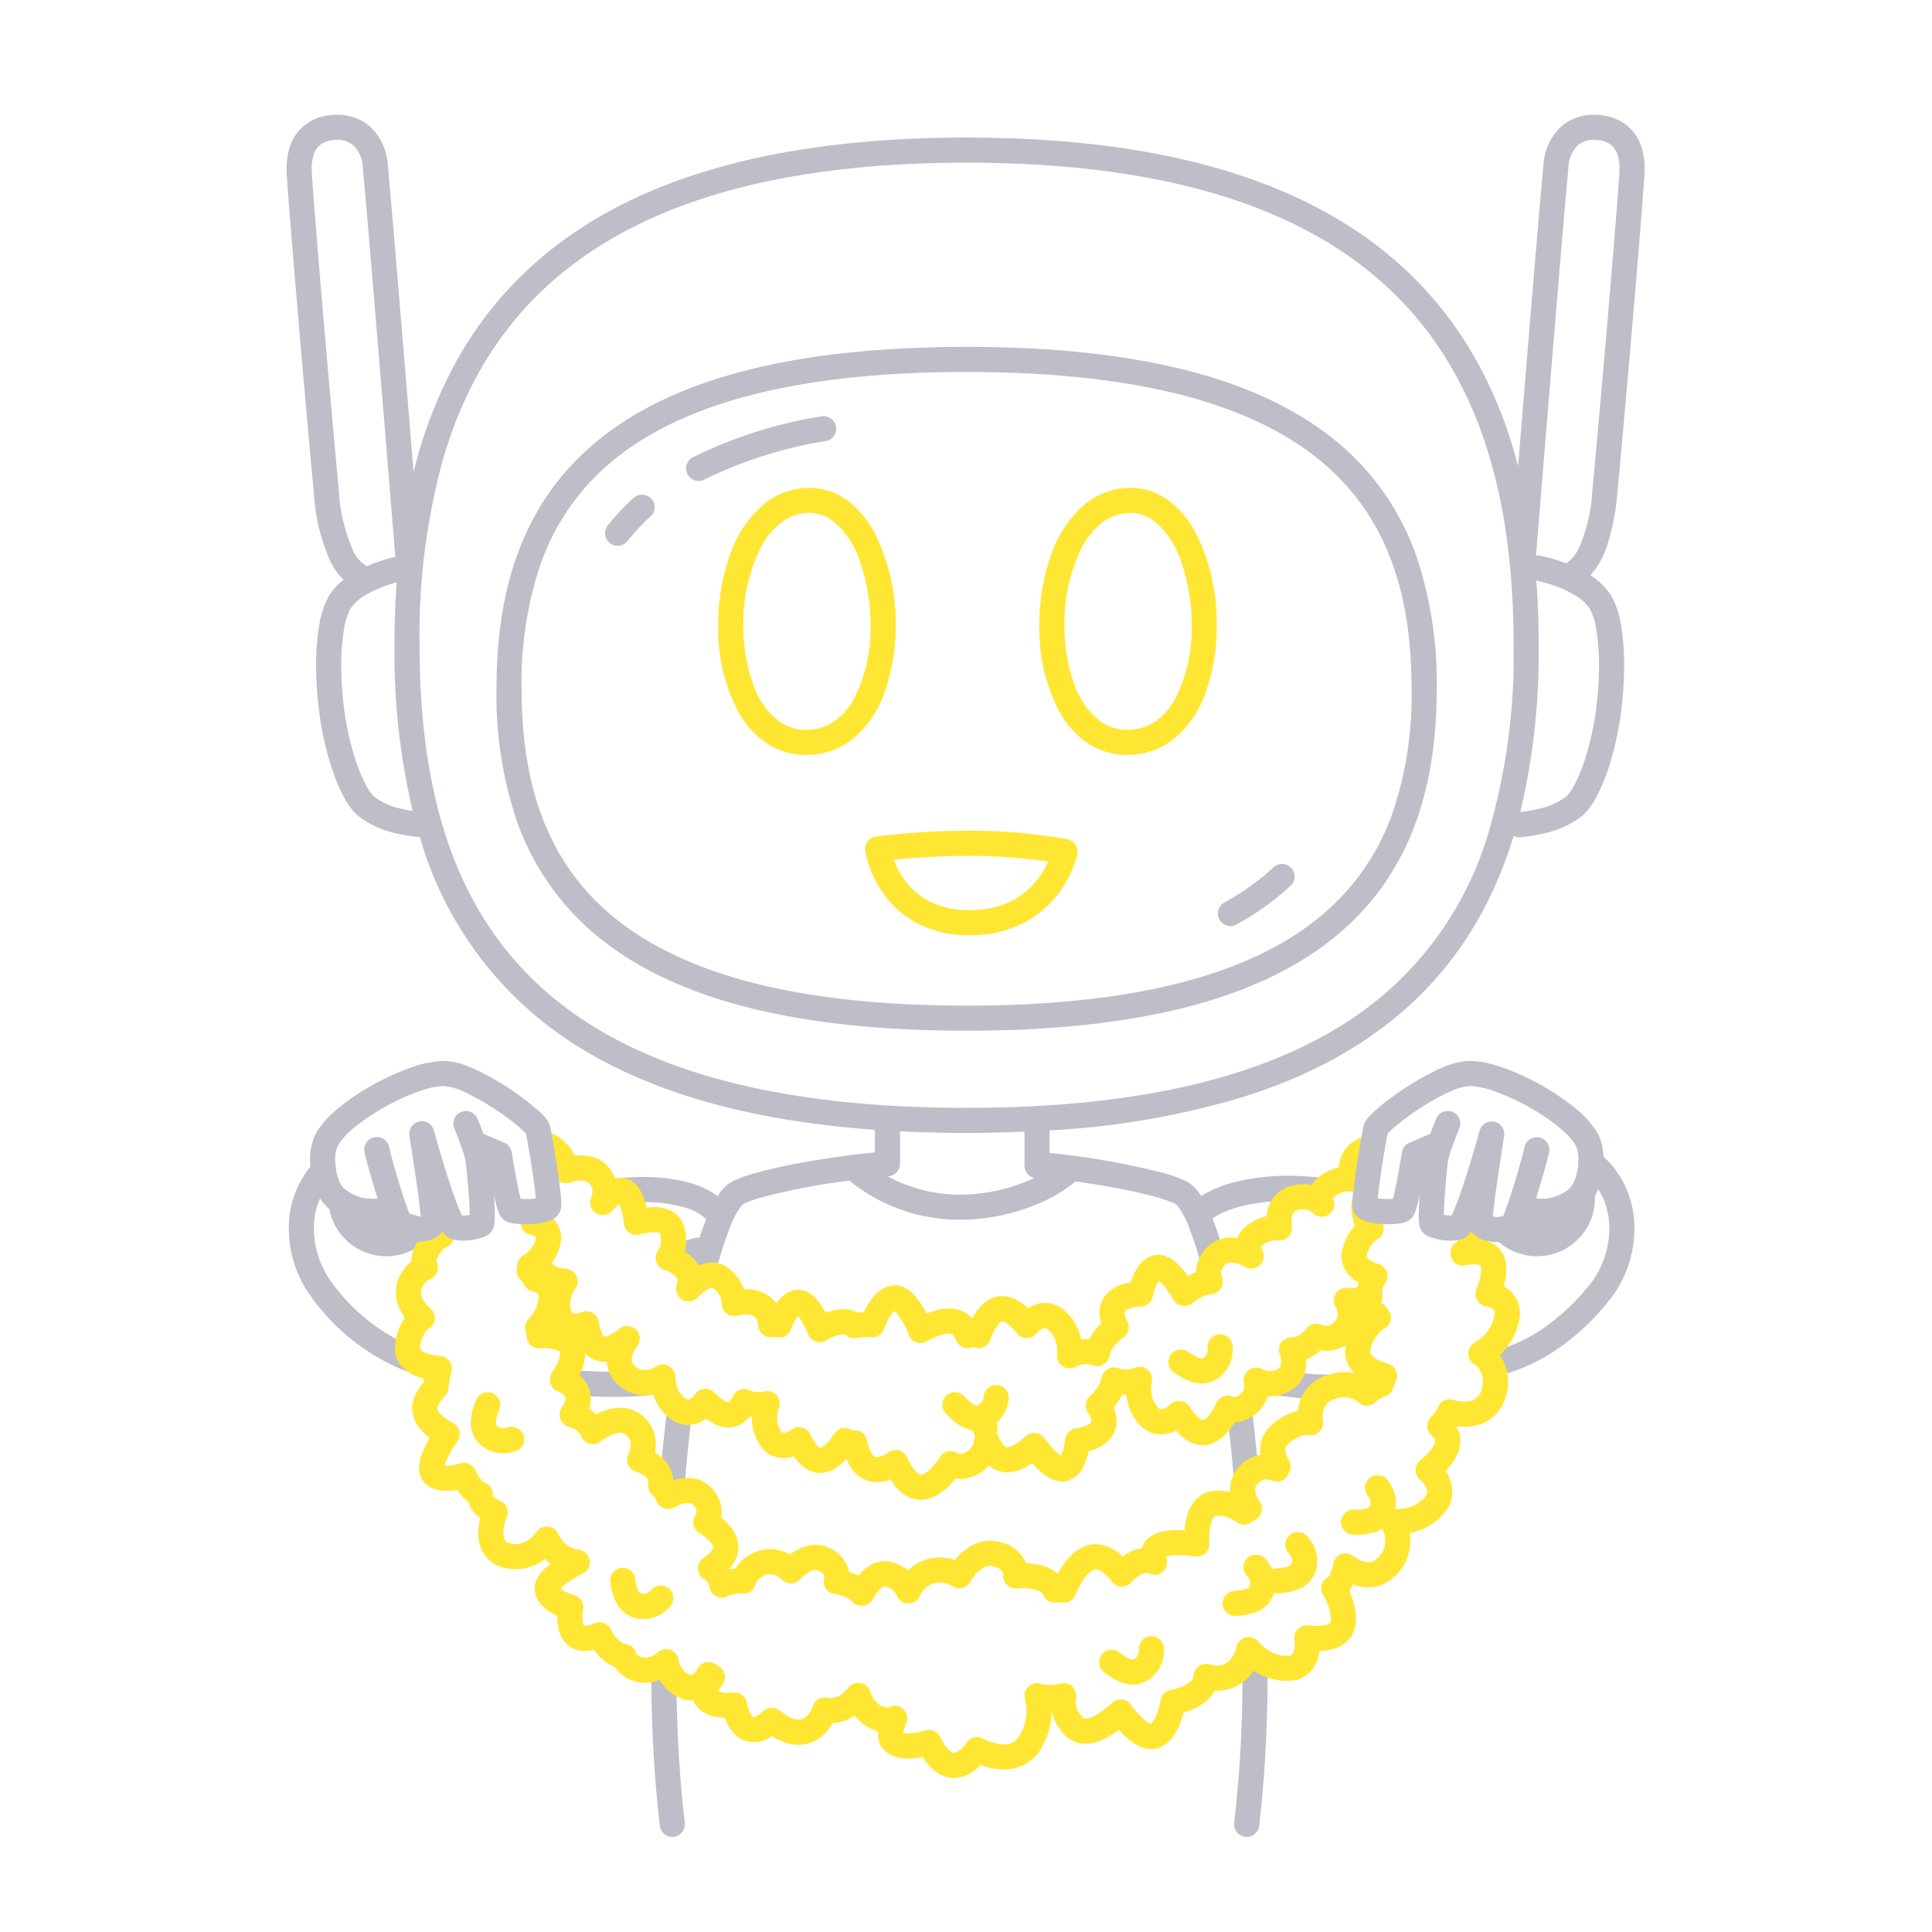 <svg xmlns="http://www.w3.org/2000/svg" width="200" height="200" fill="none"><path fill="#BEBEC9" d="M141.508 48.76c-3.491-3.99-8.451-7.216-15.219-9.425-6.772-2.21-15.362-3.425-26.229-3.426-9.66 0-17.519.96-23.903 2.726-9.569 2.64-15.852 7.149-19.655 12.887-3.806 5.736-5.106 12.573-5.106 19.783a40.573 40.573 0 0 0 2.115 13.71 27.057 27.057 0 0 0 5.158 8.837c3.505 3.988 8.473 7.213 15.236 9.422 6.766 2.211 15.335 3.426 26.155 3.427 9.619-.001 17.457-.961 23.833-2.727 9.557-2.639 15.856-7.147 19.68-12.883 3.827-5.734 5.153-12.573 5.152-19.786a40.88 40.88 0 0 0-2.09-13.707 26.971 26.971 0 0 0-5.127-8.838Zm2.654 35.378a24.455 24.455 0 0 1-4.663 7.997c-3.158 3.59-7.674 6.568-14.091 8.668-6.414 2.098-14.721 3.299-25.348 3.298-9.445 0-17.059-.947-23.138-2.632-9.126-2.537-14.767-6.676-18.212-11.822-3.441-5.15-4.714-11.432-4.714-18.342-.088-4.358.568-8.7 1.94-12.837a24.357 24.357 0 0 1 4.634-7.995c3.143-3.588 7.647-6.566 14.07-8.666 6.418-2.098 14.746-3.299 25.42-3.298 9.488 0 17.123.947 23.21 2.632 9.138 2.537 14.759 6.675 18.183 11.82 3.421 5.148 4.672 11.43 4.672 18.344.087 4.359-.577 8.7-1.963 12.833Z"/><path fill="#BEBEC9" d="M169.9 15.15a4.634 4.634 0 0 0-1.751-2.365 5.3 5.3 0 0 0-2.451-.87 6.128 6.128 0 0 0-.677-.037 5.101 5.101 0 0 0-3.413 1.228 5.889 5.889 0 0 0-1.833 3.99c-.409 4.228-1.753 20.545-2.622 31.181a51.76 51.76 0 0 0-.499-1.82c-2.811-9.428-8.228-17.577-17.346-23.268-9.114-5.697-21.828-8.946-39.248-8.947-11.616 0-21.131 1.445-28.892 4.095-11.64 3.965-19.322 10.709-23.981 19.162a46.828 46.828 0 0 0-4.373 11.37c-.867-10.612-2.254-27.465-2.67-31.773a5.893 5.893 0 0 0-1.834-3.99 5.104 5.104 0 0 0-3.413-1.228c-.227 0-.453.013-.678.038a5.008 5.008 0 0 0-3.168 1.487 4.8 4.8 0 0 0-1.033 1.748 7.137 7.137 0 0 0-.351 2.32c0 .218.007.443.023.676.331 5.056 1.859 22.907 2.793 32.803.132 2.458.708 4.87 1.699 7.123a7.113 7.113 0 0 0 1.38 1.953 6.437 6.437 0 0 0-1.5 1.64 8.812 8.812 0 0 0-1.012 3.042 24.737 24.737 0 0 0-.325 4.205 37.12 37.12 0 0 0 .257 4.276c.264 2.4.803 4.76 1.606 7.037.308.868.689 1.708 1.137 2.512a6.49 6.49 0 0 0 1.348 1.734 9.877 9.877 0 0 0 4.135 1.837 17 17 0 0 0 2.258.354l.033.12a37.71 37.71 0 0 0 17.435 22.211c7.367 4.305 17.056 7.06 29.64 7.962v2.346c-.447.045-.897.085-1.338.138l-.071.004c-3.043.354-5.83.812-8.104 1.294a43.444 43.444 0 0 0-3.001.737c-.724.197-1.43.45-2.115.757a4.007 4.007 0 0 0-1.45 1.281c-.07.096-.133.213-.202.316a8.77 8.77 0 0 0-2.645-1.316 17.733 17.733 0 0 0-5.138-.67c-1.35.006-2.7.1-4.037.283a1.302 1.302 0 0 0-.617 2.322c.274.209.62.301.961.256a27.988 27.988 0 0 1 3.693-.26c1.477-.029 2.95.158 4.372.554a5.617 5.617 0 0 1 2.225 1.2c-.231.584-.457 1.21-.676 1.901a4.75 4.75 0 0 0-3.288 1.697 1.299 1.299 0 0 0 .153 1.832 1.284 1.284 0 0 0 1.57.054l-.158.841a1.291 1.291 0 0 0 2.295 1.028 1.286 1.286 0 0 0 .899-.933 35.52 35.52 0 0 1 1.89-6.132c.214-.502.48-.979.793-1.426a1.6 1.6 0 0 1 .48-.481c.556-.245 1.13-.448 1.717-.606a67.158 67.158 0 0 1 9.143-1.755 18.48 18.48 0 0 0 3.332 2.15l.017.009.024.013v-.001c.18.094.332.16.431.206a18.178 18.178 0 0 0 7.69 1.669c2.765-.009 5.501-.571 8.046-1.653.171-.066.316-.131.428-.183a14.715 14.715 0 0 0 3.441-2.124c1.82.252 3.511.536 4.988.831 1.269.254 2.383.515 3.286.766a13.39 13.39 0 0 1 1.979.678l.004.002c.166.107.309.246.419.41a9.307 9.307 0 0 1 1.113 2.149 33.595 33.595 0 0 1 1.166 3.65 1.298 1.298 0 0 0 1.591.92 1.302 1.302 0 0 0 .922-1.59c-.35-1.356-.78-2.69-1.287-3.996a9.813 9.813 0 0 1 2.793-1.195 19.74 19.74 0 0 1 5.092-.611c1.127.001 2.253.074 3.371.217a1.304 1.304 0 0 0 .966-.258 1.299 1.299 0 0 0-.638-2.321 29.327 29.327 0 0 0-3.699-.238 22.296 22.296 0 0 0-5.773.702 12.603 12.603 0 0 0-3.289 1.388c-.088-.134-.172-.278-.267-.401a3.833 3.833 0 0 0-1.371-1.177 15.54 15.54 0 0 0-2.395-.834 78.891 78.891 0 0 0-11.65-2.039v-2.343a84.824 84.824 0 0 0 20.185-3.503c11.613-3.671 19.329-9.974 24.027-18.084a42.22 42.22 0 0 0 3.822-8.893c.194.098.41.145.628.135a16.69 16.69 0 0 0 2.331-.36 9.871 9.871 0 0 0 4.134-1.837 6.49 6.49 0 0 0 1.348-1.734 19.286 19.286 0 0 0 1.64-4.043 33.315 33.315 0 0 0 1.103-5.506c.167-1.42.253-2.847.256-4.277a24.77 24.77 0 0 0-.324-4.204 8.83 8.83 0 0 0-1.011-3.041 6.948 6.948 0 0 0-2.114-2.086c-.013-.01-.028-.016-.041-.025a8.328 8.328 0 0 0 1.651-2.86c.62-1.86 1.005-3.79 1.145-5.746.935-9.896 2.462-27.747 2.793-32.804.016-.233.023-.458.023-.678a7.125 7.125 0 0 0-.351-2.318ZM35.071 50.706c-.931-9.863-2.46-27.747-2.787-32.73a7.634 7.634 0 0 1-.017-.506c-.011-.5.06-.999.21-1.476.13-.432.401-.808.77-1.069a2.72 2.72 0 0 1 1.257-.425 3.57 3.57 0 0 1 .393-.022 2.507 2.507 0 0 1 1.694.579c.607.609.953 1.43.965 2.29.307 3.168 1.155 13.338 1.926 22.698.385 4.681.751 9.163 1.02 12.475.21 2.562.36 4.406.417 5.119-.787.186-1.56.426-2.316.716-.197.076-.405.178-.61.267a3.543 3.543 0 0 1-1.486-1.711 18.028 18.028 0 0 1-1.436-6.205Zm6.504 33.019a7.202 7.202 0 0 1-2.82-1.235 4.122 4.122 0 0 1-.773-1.042 16.835 16.835 0 0 1-1.403-3.487c-.48-1.66-.82-3.357-1.015-5.074a34.477 34.477 0 0 1-.239-3.974 22.204 22.204 0 0 1 .286-3.755c.097-.74.321-1.46.662-2.124.35-.518.805-.956 1.337-1.285.894-.56 1.86-.996 2.87-1.296.21-.065.405-.12.582-.168a91.066 91.066 0 0 0-.227 6.485 71.434 71.434 0 0 0 1.884 17.182 14.448 14.448 0 0 1-1.144-.227Zm65.494 38.212c-.086.041-.163.084-.251.124l-.009.004c-.13.061-.222.102-.292.126l-.073.029a18.174 18.174 0 0 1-7.025 1.444 15.584 15.584 0 0 1-6.597-1.428c-.153-.07-.268-.121-.328-.154l-.041-.022c-.178-.088-.355-.187-.532-.283l.075-.008c.065-.013.129-.033.19-.057a1.24 1.24 0 0 0 .246-.074c.074-.039.145-.087.21-.141a.855.855 0 0 0 .328-.364c.045-.066.083-.135.114-.208.027-.086.045-.175.053-.265.017-.061.03-.122.038-.185V117.11c2.211.111 4.5.173 6.885.173 2.072 0 4.054-.057 5.995-.141v3.553c.002.292.104.574.289.799.184.226.44.383.725.443Zm30.805-15.188c-8.559 5.01-20.769 7.936-37.814 7.934-11.36 0-20.58-1.298-27.994-3.65-11.124-3.539-18.177-9.377-22.564-16.911-4.38-7.537-6.068-16.875-6.067-27.352a68.5 68.5 0 0 1 2.523-19.568c2.69-8.958 7.684-16.453 16.233-21.809 8.553-5.35 20.762-8.552 37.869-8.551 11.402 0 20.636 1.422 28.052 3.956 11.125 3.812 18.17 10.06 22.546 17.958 4.37 7.902 6.03 17.536 6.028 28.014a64.917 64.917 0 0 1-2.547 19.24 35.073 35.073 0 0 1-16.265 20.739Zm27.37-41.591c.201 1.24.297 2.497.285 3.754a34.522 34.522 0 0 1-.239 3.976 28.905 28.905 0 0 1-1.465 6.446 14 14 0 0 1-.952 2.114 4.12 4.12 0 0 1-.773 1.041 7.498 7.498 0 0 1-3.025 1.284 15.15 15.15 0 0 1-1.691.28 71.354 71.354 0 0 0 1.902-17.283c0-2.257-.082-4.48-.246-6.668.817.176 1.619.42 2.397.726a9.949 9.949 0 0 1 1.863.958c.51.322.946.747 1.283 1.248.34.665.564 1.383.661 2.123Zm2.39-47.18c-.326 4.98-1.855 22.865-2.787 32.728-.096 2.1-.58 4.164-1.427 6.089-.214.436-.5.833-.846 1.175-.138.129-.288.243-.45.341a18.486 18.486 0 0 0-.977-.34c-.59-.187-1.191-.34-1.799-.459a1.254 1.254 0 0 0-.339.008l.406-5c.809-9.93 2.488-30.415 2.948-35.174.012-.86.358-1.68.964-2.29a2.507 2.507 0 0 1 1.694-.578c.131 0 .262.008.393.022a2.425 2.425 0 0 1 1.558.682c.212.233.372.51.469.81.15.478.221.976.21 1.476 0 .16-.006.33-.017.509Z"/><path fill="#BEBEC9" d="m132.828 92.383-.001.001-.001.001.002-.002Z"/><path fill="#BEBEC9" d="M131.825 89.794c-.224.209-.454.415-.688.615l-.002.002a25.342 25.342 0 0 1-3.546 2.534c-.273.164-.554.325-.841.484a1.297 1.297 0 0 0-.507 1.767 1.299 1.299 0 0 0 1.767.507c.309-.171.613-.346.914-.525a27.986 27.986 0 0 0 3.905-2.794c.266-.227.522-.456.77-.688a1.289 1.289 0 0 0 .421-.907 1.308 1.308 0 0 0-.762-1.235 1.3 1.3 0 0 0-1.431.24ZM85.05 43.097a46.612 46.612 0 0 0-13.299 4.23 1.3 1.3 0 1 0 1.192 2.31 44.048 44.048 0 0 1 12.56-3.98 1.3 1.3 0 0 0-.452-2.56ZM65.592 51.544a24.276 24.276 0 0 0-2.673 2.842 1.3 1.3 0 0 0 2.032 1.623 21.673 21.673 0 0 1 2.387-2.538 1.3 1.3 0 0 0-1.746-1.927ZM69.919 142.742a1.299 1.299 0 0 0-1.487-1.081c-1.64.242-3.295.356-4.952.343-1.516 0-3.081-.079-4.592-.223l-.123-.006h-.01a1.29 1.29 0 0 0-.112 2.578l-.001.016a51.59 51.59 0 0 0 4.838.235 34.808 34.808 0 0 0 5.358-.375 1.3 1.3 0 0 0 1.08-1.487ZM42.79 139.451a19.661 19.661 0 0 1-8.59-6.898 9.375 9.375 0 0 1-1.703-5.365 7.339 7.339 0 0 1 1.94-5.109 1.284 1.284 0 0 0 .352-.934 1.3 1.3 0 0 0-2.257-.834 9.95 9.95 0 0 0-2.635 6.877 11.935 11.935 0 0 0 2.211 6.909l.002.002a22.175 22.175 0 0 0 9.809 7.801 1.298 1.298 0 0 0 1.653-.791 1.302 1.302 0 0 0-.781-1.658ZM137.217 142.284l-.247.003c-1.41.003-3.222-.285-4.672-.426a1.297 1.297 0 0 0-1.417 1.171 1.296 1.296 0 0 0 1.171 1.417c1.322.123 3.199.435 4.918.438.103 0 .207-.001.311-.004a1.298 1.298 0 0 0 1.257-1.331 1.301 1.301 0 0 0-1.321-1.268ZM165.859 119.615l.003.002.006.005-.009-.007Z"/><path fill="#BEBEC9" d="M165.862 119.617c-.133-.12-.26-.222-.363-.305a1.306 1.306 0 0 0-.955-.279 1.298 1.298 0 0 0-1.151 1.433 1.3 1.3 0 0 0 .477.872c.095.076.187.152.251.21l.009.008a7.196 7.196 0 0 1 1.898 2.648 7.79 7.79 0 0 1 .567 2.974 9.392 9.392 0 0 1-1.706 5.375 21.81 21.81 0 0 1-4.232 4.292 16.78 16.78 0 0 1-5.199 2.786 1.309 1.309 0 0 0-.774.631 1.301 1.301 0 0 0 1.529 1.857 19.33 19.33 0 0 0 6.025-3.211 24.335 24.335 0 0 0 4.744-4.813 11.944 11.944 0 0 0 2.213-6.917 10.391 10.391 0 0 0-.763-3.964 9.798 9.798 0 0 0-2.57-3.597Z"/><path fill="#BEBEC9" d="M156.914 126.633a3.618 3.618 0 0 1-.321-.298 1.297 1.297 0 0 0-1.837-.076 1.297 1.297 0 0 0-.077 1.837 6.008 6.008 0 0 0 7.827.899 6.007 6.007 0 0 0 1.894-2.113l.003-.005a5.961 5.961 0 0 0 .663-3.526 1.299 1.299 0 1 0-2.581.309v-.001c.016.135.024.27.024.405l-.002.02-5.593 2.549Z"/><path fill="#BEBEC9" d="m156.286 129.344-.001-.001h-.002l.003.001ZM107.902 124.425l-.008.003-.001.001.009-.004ZM129.137 154.261a1.3 1.3 0 0 0 1.184-1.407 202.654 202.654 0 0 0-.745-7.157 1.3 1.3 0 1 0-2.581.316c.278 2.275.527 4.64.735 7.064a1.303 1.303 0 0 0 1.407 1.184ZM122.699 122.229l.001.001.003.001-.004-.002ZM129.897 170.115a1.302 1.302 0 0 0-1.291 1.308h-.001c.003.431.004.861.004 1.289a130.86 130.86 0 0 1-.843 15.98 1.31 1.31 0 0 0 .262.96 1.296 1.296 0 0 0 .864.493 1.288 1.288 0 0 0 .96-.262 1.302 1.302 0 0 0 .494-.864c.62-5.413.909-10.859.864-16.307 0-.433-.002-.868-.005-1.305a1.305 1.305 0 0 0-.81-1.196 1.306 1.306 0 0 0-.498-.096ZM70.526 144.665a1.29 1.29 0 0 0-.96.264 1.308 1.308 0 0 0-.49.866 201.633 201.633 0 0 0-.886 8.847 1.302 1.302 0 0 0 1.192 1.399 1.3 1.3 0 0 0 1.4-1.193c.239-3.004.527-5.946.874-8.733a1.3 1.3 0 0 0-1.13-1.45ZM70.035 172.197a1.301 1.301 0 0 0-2.6-.004v.331c-.046 5.511.245 11.019.87 16.494a1.304 1.304 0 0 0 .493.865 1.309 1.309 0 0 0 1.441.102 1.307 1.307 0 0 0 .646-1.293 133.129 133.129 0 0 1-.85-16.168v-.327ZM43.736 126.008a30.155 30.155 0 0 1-1.881-.558 30.613 30.613 0 0 1-3.188-1.251 1.296 1.296 0 0 0-.994-.037 1.312 1.312 0 0 0-.729.677 1.222 1.222 0 0 0-.031.133l-.212-.071-.001-.002-.013-.048v-.001a3.058 3.058 0 0 1-.073-.495 1.303 1.303 0 0 0-.872-1.16 1.313 1.313 0 0 0-.998.061 1.308 1.308 0 0 0-.66.752 1.302 1.302 0 0 0-.065.506c.02.311.065.62.135.923l.001.006c.124.499.307.981.545 1.436a6.004 6.004 0 0 0 8.117 2.463l.01-.005a5.876 5.876 0 0 0 1.537-1.192 1.3 1.3 0 0 0-.628-2.137Z"/><path fill="#FFE632" d="M92.718 64.726a20.7 20.7 0 0 0-2.13-9.471 10.11 10.11 0 0 0-2.763-3.373 6.654 6.654 0 0 0-4.502-1.367 7.43 7.43 0 0 0-4.078 1.546 11.809 11.809 0 0 0-3.715 5.488 21.554 21.554 0 0 0-1.18 7.169 18.537 18.537 0 0 0 2.106 9.008 9.34 9.34 0 0 0 2.84 3.167 7.344 7.344 0 0 0 4.161 1.255c.135 0 .27-.004.407-.01a7.6 7.6 0 0 0 4.083-1.395 10.634 10.634 0 0 0 3.66-5.176 20.36 20.36 0 0 0 1.11-6.84Zm-4.286 7.576a6.903 6.903 0 0 1-1.989 2.32 4.984 4.984 0 0 1-2.705.919 5.758 5.758 0 0 1-.28.007 4.724 4.724 0 0 1-2.71-.812 7.985 7.985 0 0 1-2.794-3.94 17.755 17.755 0 0 1-1.004-6.078 17.466 17.466 0 0 1 1.802-8.044 7.859 7.859 0 0 1 2.072-2.547 4.814 4.814 0 0 1 2.667-1.017l-.084-1.297.084 1.297a4.036 4.036 0 0 1 2.771.85 9.145 9.145 0 0 1 2.809 4.301 19.759 19.759 0 0 1 1.047 6.465 16.014 16.014 0 0 1-1.686 7.576ZM123.83 55.255a10.117 10.117 0 0 0-2.763-3.373 6.653 6.653 0 0 0-4.502-1.367 7.427 7.427 0 0 0-4.078 1.546 11.798 11.798 0 0 0-3.714 5.488 21.533 21.533 0 0 0-1.18 7.169 18.532 18.532 0 0 0 2.105 9.008 9.352 9.352 0 0 0 2.84 3.167 7.347 7.347 0 0 0 4.162 1.255 8.5 8.5 0 0 0 .407-.01 7.604 7.604 0 0 0 4.082-1.395 10.636 10.636 0 0 0 3.661-5.176 20.383 20.383 0 0 0 1.11-6.84 20.695 20.695 0 0 0-2.13-9.472Zm-2.155 17.047a6.92 6.92 0 0 1-1.989 2.32 4.985 4.985 0 0 1-2.706.919 5.717 5.717 0 0 1-.28.007 4.726 4.726 0 0 1-2.71-.812 7.987 7.987 0 0 1-2.793-3.94 17.738 17.738 0 0 1-1.004-6.078 17.46 17.46 0 0 1 1.801-8.044 7.869 7.869 0 0 1 2.072-2.547 4.814 4.814 0 0 1 2.667-1.017l-.084-1.297.084 1.297a4.036 4.036 0 0 1 2.771.85 9.145 9.145 0 0 1 2.809 4.301 19.767 19.767 0 0 1 1.047 6.465 16.018 16.018 0 0 1-1.685 7.576ZM110.495 86.88a54.898 54.898 0 0 0-10.259-.878 74.897 74.897 0 0 0-9.567.599 1.3 1.3 0 0 0-1.102 1.482 11.24 11.24 0 0 0 1.844 4.362 9.929 9.929 0 0 0 3.31 3.01 11.415 11.415 0 0 0 5.641 1.356 12.068 12.068 0 0 0 5.67-1.297 10.763 10.763 0 0 0 4.429-4.404c.474-.843.831-1.748 1.059-2.688a1.313 1.313 0 0 0-.552-1.347 1.299 1.299 0 0 0-.473-.195Zm-5.775 6.385a9.528 9.528 0 0 1-4.358.946 8.81 8.81 0 0 1-4.376-1.027 7.677 7.677 0 0 1-3.155-3.447 9.125 9.125 0 0 1-.313-.737 76.495 76.495 0 0 1 7.718-.398c2.768-.01 5.534.188 8.272.591a8.864 8.864 0 0 1-1.218 1.993 7.844 7.844 0 0 1-2.57 2.079ZM145.104 156.565l-.011-.01a1.292 1.292 0 0 0-.929-.364 1.292 1.292 0 0 0-1.186.831 1.306 1.306 0 0 0 .026.998c.069.157.169.298.294.415l.011.011a1.3 1.3 0 0 0 1.795-1.881M50.446 123.327a.583.583 0 0 1 .329-.118l.037.002.015.001c.13.005.258.032.379.08l.057.03.007.005.02-.023-.022.021.002.002.02-.023-.022.021a1.294 1.294 0 0 0 1.412.314 1.305 1.305 0 0 0 .72-.69 1.296 1.296 0 0 0-.256-1.424 3.207 3.207 0 0 0-2.119-.906l-.099 1.297.114-1.295a2.706 2.706 0 0 0-.265-.012 3.183 3.183 0 0 0-1.77.554 1.303 1.303 0 0 0-.361 1.803 1.3 1.3 0 0 0 1.802.361ZM119.293 129.986l.002-.001.004-.001-.006.002Z"/><path fill="#FFE632" d="m56.172 119.772.036-.003.081.034.012.008c.398.253.717.611.921 1.036.043.094.074.193.094.294l.008.061v.002h.004a1.293 1.293 0 0 0 .577 1.074 1.298 1.298 0 0 0 1.213.12c.334-.12.684-.185 1.038-.193.2-.006.4.03.585.106a.823.823 0 0 1 .383.35c.138.212.213.458.217.711a1.526 1.526 0 0 1-.138.604 1.3 1.3 0 0 0 2.18 1.364 4.15 4.15 0 0 1 .638-.621c.034-.026.052-.031.083-.051.025.053.05.111.074.175.142.393.249.797.32 1.208.034.188.058.351.073.464l.017.129.003.03v.004a1.297 1.297 0 0 0 1.118 1.155c.19.027.386.01.57-.049a5.558 5.558 0 0 1 1.397-.221c.204-.01.409.022.6.093l.034.02.01.03c.068.24.103.487.105.735.005.265-.048.528-.157.77l-.084.15-.009.012.004.003a1.296 1.296 0 0 0 .637 2.091v.001l.072.023c.311.106.604.261.866.46.122.093.226.207.308.337.059.097.09.209.087.323l-.015.163-.003.023c-.006.019-.031.081-.073.201a1.299 1.299 0 0 0 2.179 1.313c.236-.257.498-.489.78-.693.138-.099.285-.183.44-.25a.752.752 0 0 1 .26-.065l.116.051c.332.261.594.6.765.986.067.152.105.314.112.48v.008h.004a1.295 1.295 0 0 0 1.672 1.349v.001l.066-.017c.253-.062.513-.094.774-.096.243-.008.486.036.711.128.184.081.33.228.41.412.087.176.135.37.139.568a1.297 1.297 0 0 0 .884 1.194c.167.056.344.078.52.064a3.813 3.813 0 0 1 .554-.002l.063.005.01.001v-.001a1.299 1.299 0 0 0 1.391-.879c.11-.307.247-.604.41-.887a2.63 2.63 0 0 1 .295-.409c.068.077.131.157.19.24.23.338.434.693.608 1.063.079.164.142.307.184.405l.047.112.01.027.002.004a1.304 1.304 0 0 0 1.364.816 1.29 1.29 0 0 0 .534-.187v-.001c.223-.13.454-.245.692-.344a3.057 3.057 0 0 1 1.058-.267.618.618 0 0 1 .187.023l.026.014a1.307 1.307 0 0 0 1.225.345c.3-.067.608-.099.916-.097.149 0 .275.007.359.013l.092.008.017.002v-.001a1.297 1.297 0 0 0 1.396-.884v.001c.136-.385.307-.756.51-1.109.13-.23.289-.443.472-.633l.113-.09c.114.102.217.216.308.338.32.435.597.9.828 1.388.11.224.198.421.258.559l.067.159.016.039.003.008a1.294 1.294 0 0 0 .801.759 1.293 1.293 0 0 0 1.096-.13c.265-.158.541-.297.825-.418a3.972 3.972 0 0 1 1.412-.36.822.822 0 0 1 .35.06.343.343 0 0 1 .157.157c.093.159.175.324.246.494a1.298 1.298 0 0 0 1.633.707l.138-.026.067.008.002-.005c.166.068.345.101.525.097a1.303 1.303 0 0 0 .945-.45c.117-.137.204-.296.256-.469.116-.35.265-.689.444-1.012.122-.224.271-.434.444-.623.083-.1.19-.178.311-.228l.002-.001h.001c.107.015.21.053.301.112.305.185.58.413.819.678.117.125.214.239.278.319l.07.089.014.019a1.298 1.298 0 0 0 2.081.034h.001c.116-.134.248-.253.392-.354a.912.912 0 0 1 .483-.196.44.44 0 0 1 .155.037c.408.307.721.724.901 1.202a3.404 3.404 0 0 1 .198 1.401l-.005.046v.003h.002a1.289 1.289 0 0 0 .549 1.257 1.302 1.302 0 0 0 1.371.061l.001.001.019-.01a2.612 2.612 0 0 1 1.077-.259c.218-.002.434.039.636.12a1.302 1.302 0 0 0 1.776-1.01 2.68 2.68 0 0 1 .737-1.256c.158-.168.326-.326.503-.473l.155-.123.036-.027.001-.001a1.302 1.302 0 0 0 .407-1.664 2.055 2.055 0 0 1-.288-.887l.019-.126c.013-.029.043-.082.175-.168.28-.154.587-.254.905-.296.163-.027.311-.041.414-.047l.116-.006.025-.001h.001a1.301 1.301 0 0 0 1.279-1.068c.071-.347.173-.687.306-1.016a2.61 2.61 0 0 1 .304-.562c.372.325.699.697.975 1.106.162.229.299.443.394.596l.108.178.026.045.005.01c.093.165.222.308.376.419a1.316 1.316 0 0 0 1.081.201c.184-.048.355-.135.502-.256v.001a5.72 5.72 0 0 1 .726-.488 2.95 2.95 0 0 1 1.179-.427 1.296 1.296 0 0 0 1.242-1.162 1.296 1.296 0 0 0-.081-.607 1.248 1.248 0 0 1-.091-.444 1.085 1.085 0 0 1 .382-.791.894.894 0 0 1 .319-.221c.117-.043.241-.064.365-.062.5.038.983.195 1.41.458a1.297 1.297 0 0 0 1.552-.2 1.302 1.302 0 0 0 .236-1.547.987.987 0 0 1-.134-.36l.009-.009c.411-.397.953-.63 1.524-.656l.118.007.007.001.001-.005a1.298 1.298 0 0 0 1.182-.363 1.298 1.298 0 0 0 .338-1.19v-.001a2.455 2.455 0 0 1-.035-.42 1.724 1.724 0 0 1 .143-.736.717.717 0 0 1 .168-.222.933.933 0 0 1 .336-.179c.174-.056.355-.085.537-.086.222 0 .442.049.644.142.172.079.333.183.476.308.219.189.496.3.785.315a1.3 1.3 0 0 0 1.278-1.766.696.696 0 0 1-.049-.184l.002-.002.013-.011a2.343 2.343 0 0 1 1.528-.655l.114.005.007.001.001-.004a1.298 1.298 0 0 0 1.493-.916c.059-.206.066-.425.019-.634l.001-.001a2.508 2.508 0 0 1-.034-.415 1.74 1.74 0 0 1 .143-.739.695.695 0 0 1 .167-.221.894.894 0 0 1 .335-.177c.104-.037.212-.061.321-.071a1.302 1.302 0 0 0 1.116-1.855 1.294 1.294 0 0 0-.739-.669 1.303 1.303 0 0 0-.503-.073c-.334.02-.664.084-.981.189a3.516 3.516 0 0 0-1.266.703 3.414 3.414 0 0 0-.989 1.538 4.19 4.19 0 0 0-.17.852 5.228 5.228 0 0 0-2.245 1.16l-.004.003-.01.008.001.001c-.22.191-.407.417-.554.669a4.071 4.071 0 0 0-.9-.101c-.447.001-.89.07-1.316.205l-.01.003a3.533 3.533 0 0 0-1.263.703 3.412 3.412 0 0 0-.99 1.535c-.087.28-.145.568-.172.86a5.223 5.223 0 0 0-2.266 1.175 2.65 2.65 0 0 0-.693.912c-.027.058-.036.118-.058.177a4.486 4.486 0 0 0-.624-.062 3.607 3.607 0 0 0-1.311.24c-.469.185-.892.47-1.241.834a3.714 3.714 0 0 0-1.108 2.531 6.905 6.905 0 0 0-.83.392 11.44 11.44 0 0 0-.263-.351 7.243 7.243 0 0 0-1.074-1.133 3.605 3.605 0 0 0-.729-.474 2.34 2.34 0 0 0-1.015-.244c-.206 0-.41.032-.606.093a2.845 2.845 0 0 0-1.399 1.036 5.81 5.81 0 0 0-.848 1.722c-.297.05-.59.122-.876.214a3.841 3.841 0 0 0-1.515.891 2.835 2.835 0 0 0-.607.888 2.91 2.91 0 0 0-.23 1.153c.005.377.065.75.179 1.109-.095.092-.191.182-.293.291a6.407 6.407 0 0 0-.957 1.347c-.096-.006-.199-.026-.292-.026-.18.002-.36.014-.539.035a5.295 5.295 0 0 0-2.123-3.305l-.136-.086a3.052 3.052 0 0 0-1.47-.384c-.438.003-.87.095-1.271.271a3.785 3.785 0 0 0-.509.285l-.034-.034a5.602 5.602 0 0 0-1.064-.785 3.235 3.235 0 0 0-1.561-.437c-.255 0-.508.037-.751.111a3.372 3.372 0 0 0-1.474.954 5.887 5.887 0 0 0-.882 1.268 2.902 2.902 0 0 0-.938-.726 3.387 3.387 0 0 0-1.476-.316c-.795.023-1.578.2-2.306.52-.1-.191-.208-.392-.329-.597a7.359 7.359 0 0 0-1.045-1.415 3.502 3.502 0 0 0-.77-.603 2.304 2.304 0 0 0-1.136-.313c-.122 0-.244.011-.364.033a3.068 3.068 0 0 0-1.624.893c-.5.525-.907 1.13-1.207 1.79-.01.019-.016.035-.025.054-.23.008-.458.027-.686.058a2.701 2.701 0 0 0-.4-.189 3.161 3.161 0 0 0-1.035-.165 5.194 5.194 0 0 0-1.82.376c-.06-.111-.123-.224-.191-.339a6.332 6.332 0 0 0-.908-1.222 3.133 3.133 0 0 0-.692-.539 2.142 2.142 0 0 0-1.054-.287c-.112 0-.224.009-.334.028a2.77 2.77 0 0 0-1.47.808 4.565 4.565 0 0 0-.474.572 3.403 3.403 0 0 0-1.335-1.093 4.316 4.316 0 0 0-1.799-.367c-.064.001-.117.008-.18.011-.015-.042-.024-.079-.041-.122a5.182 5.182 0 0 0-1.503-1.993l-.004-.004a2.761 2.761 0 0 0-1.78-.653 3.291 3.291 0 0 0-1.242.258c-.052.021-.091.051-.141.074a3.25 3.25 0 0 0-.175-.29 4.234 4.234 0 0 0-1.276-1.171c.095-.37.143-.751.142-1.133a5.419 5.419 0 0 0-.195-1.415 2.666 2.666 0 0 0-.554-1.053 2.82 2.82 0 0 0-1.32-.834 4.37 4.37 0 0 0-1.28-.176 7.069 7.069 0 0 0-.741.047 10.311 10.311 0 0 0-.11-.432 5.725 5.725 0 0 0-.61-1.465 2.765 2.765 0 0 0-.625-.714 2.028 2.028 0 0 0-1.097-.438v-.001l-.013-.001-.006-.001v.001l-.175-.007a2.523 2.523 0 0 0-.611.081 4.106 4.106 0 0 0-.34-.721l-.003-.004a3.45 3.45 0 0 0-1.537-1.369 4.008 4.008 0 0 0-1.652-.334 5.588 5.588 0 0 0-.633.043 5.153 5.153 0 0 0-1.722-1.96l-.006-.004-.006-.005v.001a2.716 2.716 0 0 0-1.99-.481 1.296 1.296 0 0 0-1.073.966 1.302 1.302 0 0 0 .94 1.58c.165.042.337.051.506.027Z"/><path fill="#FFE632" d="M92.273 133.086h.006l.006-.002-.012.002ZM102.996 134.282l.004-.001.002-.001-.006.002ZM110.739 153.212l-.003.001-.004.002.007-.003ZM139.463 139.114l-.002.001-.004.003.006-.004Z"/><path fill="#FFE632" d="M141.244 133.062a3.437 3.437 0 0 1-1.633.272l-.052-.005-.005-.001v.001a1.298 1.298 0 0 0-1.29 1.961l-.002.002c.128.24.2.506.21.779a.966.966 0 0 1-.096.435 1.45 1.45 0 0 1-.47.526l-.006.005a.909.909 0 0 1-.581.204 1.648 1.648 0 0 1-.583-.126 1.293 1.293 0 0 0-1.543.47l-.022.031c-.258.32-.592.569-.971.726a1.42 1.42 0 0 1-.459.104v.004a1.295 1.295 0 0 0-1.256 1.773h-.001l.004.012c.083.243.128.497.133.754.006.161-.025.322-.092.469a.686.686 0 0 1-.346.313c-.22.114-.464.175-.712.177a1.758 1.758 0 0 1-.817-.22 1.301 1.301 0 0 0-1.882 1.424c.024.107.037.217.038.327a.9.9 0 0 1-.228.624 1.715 1.715 0 0 1-.543.459.535.535 0 0 1-.241.064l-.097-.014-.005-.002-.001.005a1.282 1.282 0 0 0-1.04-.071 1.297 1.297 0 0 0-.752.72h-.001c-.15.337-.333.659-.544.963a3.15 3.15 0 0 1-.509.579.86.86 0 0 1-.346.203l-.052-.013a1.295 1.295 0 0 1-.366-.231 4.13 4.13 0 0 1-.65-.716 5.468 5.468 0 0 1-.199-.289l-.048-.078-.01-.015a1.287 1.287 0 0 0-.969-.642 1.286 1.286 0 0 0-.593.066c-.19.067-.362.178-.501.323h-.001a2.27 2.27 0 0 1-.398.298 1.11 1.11 0 0 1-.517.177.428.428 0 0 1-.194-.057c-.3-.28-.529-.627-.67-1.012a3.13 3.13 0 0 1-.177-1.063c-.001-.17.012-.339.037-.507l.022-.123.005-.02-.002-.001a1.292 1.292 0 0 0-.417-1.312 1.295 1.295 0 0 0-1.364-.197v-.002l-.013.005c-.294.11-.605.167-.919.17-.236.004-.47-.04-.689-.127a1.301 1.301 0 0 0-1.78 1.004 2.99 2.99 0 0 1-.636 1.256 5.45 5.45 0 0 1-.409.464l-.124.12-.027.025a1.3 1.3 0 0 0-.235 1.698c.209.263.342.579.384.912l-.014.086a.509.509 0 0 1-.186.191 2.741 2.741 0 0 1-.864.358 4.317 4.317 0 0 1-.379.077l-.102.015-.019.002v.001a1.302 1.302 0 0 0-1.171 1.198h-.001a5.778 5.778 0 0 1-.196 1.043 2.628 2.628 0 0 1-.24.58 2.468 2.468 0 0 1-.264-.192 7.934 7.934 0 0 1-.994-1.022 13.27 13.27 0 0 1-.334-.42l-.089-.12-.021-.029-.004-.006a1.296 1.296 0 0 0-.953-.544 1.303 1.303 0 0 0-1.03.379 5.804 5.804 0 0 1-.758.615 3.747 3.747 0 0 1-.649.362c-.15.069-.311.109-.476.118-.12-.013-.099.003-.204-.087a2.955 2.955 0 0 1-.693-1.059 1.292 1.292 0 0 0-.191-.342c.039-.087.068-.177.087-.271l.018-.124a1.288 1.288 0 0 0-.094-.68c.118-.095.229-.198.334-.307a3.73 3.73 0 0 0 .786-1.443c.074-.251.12-.51.135-.771a1.296 1.296 0 0 0-2.164-1.021c-.255.229-.409.55-.428.892l-.005-.001v.001a1.26 1.26 0 0 1-.123.401.924.924 0 0 1-.468.448l-.143.037a.897.897 0 0 1-.459-.199 5.817 5.817 0 0 1-.853-.767 1.31 1.31 0 0 0-.912-.398 1.291 1.291 0 0 0-.926.362 1.303 1.303 0 0 0-.036 1.839c.382.413.805.786 1.263 1.113.445.312.955.52 1.492.608.007.031.009.063.018.094l.035.115a.64.64 0 0 1 .107.799 1.413 1.413 0 0 1-.102.505c-.071.169-.18.319-.318.44a1.557 1.557 0 0 1-1.003.51.528.528 0 0 1-.211-.041l-.026-.012-.002.004a1.284 1.284 0 0 0-1.019-.216 1.3 1.3 0 0 0-.846.606c-.228.363-.49.703-.781 1.016-.206.227-.44.427-.693.598-.15.108-.324.178-.507.205l-.01.001c-.02 0-.102-.008-.271-.135a3.508 3.508 0 0 1-.782-.972 6.184 6.184 0 0 1-.249-.474l-.061-.135-.013-.03v-.001a1.299 1.299 0 0 0-2.013-.536v-.001c-.13.095-.267.178-.411.249a1.706 1.706 0 0 1-.702.195.592.592 0 0 1-.376-.135 3.02 3.02 0 0 1-.656-1.514 1.303 1.303 0 0 0-1.447-1.115l-.05.004-.09-.016-.003.004a1.3 1.3 0 0 0-1.01-.201 1.29 1.29 0 0 0-.835.604 5.611 5.611 0 0 1-.625.817 3.01 3.01 0 0 1-.535.466.758.758 0 0 1-.294.131.856.856 0 0 1-.242-.187 3.508 3.508 0 0 1-.524-.736 4.771 4.771 0 0 1-.156-.307l-.037-.082-.007-.016a1.294 1.294 0 0 0-1.464-.784c-.197.04-.381.126-.54.25v-.001l-.085.058c-.214.146-.46.237-.717.266a.304.304 0 0 1-.157-.047 2.331 2.331 0 0 1-.51-1.487 3.155 3.155 0 0 1 .156-.968l.014-.04.001-.002-.001-.001a1.297 1.297 0 0 0-1.558-1.743v-.001a2.43 2.43 0 0 1-.57.065 1.78 1.78 0 0 1-.822-.178 1.294 1.294 0 0 0-1.011-.081 1.3 1.3 0 0 0-.762.67 2.388 2.388 0 0 1-.305.493.614.614 0 0 1-.175.155.808.808 0 0 1-.283-.092 3.631 3.631 0 0 1-.778-.542 5.252 5.252 0 0 1-.267-.252l-.067-.07-.013-.015-.001-.001a1.29 1.29 0 0 0-1.636-.247 1.293 1.293 0 0 0-.426.414v-.001a1.912 1.912 0 0 1-.311.344l-.25.166-.162.042-.088-.021a2.5 2.5 0 0 1-1.022-1.267 3.106 3.106 0 0 1-.195-1.01v-.013h-.002a1.298 1.298 0 0 0-1.368-1.347 1.29 1.29 0 0 0-.672.233l-.001-.002-.02.013a2.248 2.248 0 0 1-1.087.329 1.513 1.513 0 0 1-1.1-.485.91.91 0 0 1-.22-.304.728.728 0 0 1-.052-.285 1.82 1.82 0 0 1 .175-.701c.118-.259.26-.506.427-.737a1.302 1.302 0 0 0-1.016-2.053 1.304 1.304 0 0 0-.866.293 5.444 5.444 0 0 1-.828.566 1.717 1.717 0 0 1-.715.243l-.023-.001a.688.688 0 0 1-.152-.195 3.194 3.194 0 0 1-.311-.831 4.73 4.73 0 0 1-.07-.342l-.013-.091-.003-.018a1.303 1.303 0 0 0-.642-.981 1.304 1.304 0 0 0-1.17-.064v-.001l-.011.004c-.215.083-.441.13-.67.138a.598.598 0 0 1-.245-.039l-.057-.053a2.207 2.207 0 0 1-.188-.862c.006-.375.089-.744.244-1.085.078-.18.174-.351.286-.511a1.299 1.299 0 0 0-.573-1.995l-.13-.049a1.31 1.31 0 0 0-.429-.086 2.268 2.268 0 0 1-.53-.085 1.69 1.69 0 0 1-.627-.319 1.298 1.298 0 0 0-1.88.212 1.532 1.532 0 0 1-.329.338 1.304 1.304 0 0 0-.315 1.813 1.292 1.292 0 0 0 .842.533 1.295 1.295 0 0 0 .971-.22c.027-.019.043-.04.069-.06l.036.016a5.082 5.082 0 0 0-.235 1.497c0 .723.164 1.436.478 2.086l.08.141c.296.468.724.838 1.23 1.065.41.178.854.268 1.301.263.085-.001.153-.015.233-.02l.047.137c.162.456.398.882.7 1.261.396.498.957.839 1.582.96l.004.001a2.8 2.8 0 0 0 .5.043c.084-.001.16-.015.24-.021.015.373.094.742.233 1.089.189.448.469.852.822 1.186l.003.003a4.147 4.147 0 0 0 2.897 1.206c.285-.003.57-.033.848-.092.022.067.035.128.06.196a5.105 5.105 0 0 0 2.226 2.662l.149.075c.394.171.821.254 1.25.243a2.95 2.95 0 0 0 1.237-.31c.197-.098.385-.215.56-.347.287.22.596.41.92.568.44.219.922.337 1.412.346.325.001.647-.061.948-.182l.002-.001a3.126 3.126 0 0 0 1.196-.893c.018-.022.03-.045.048-.067.079.015.154.024.23.034 0 .047-.005.09-.005.138a4.933 4.933 0 0 0 1.195 3.261l.118.121a2.898 2.898 0 0 0 1.956.752 3.475 3.475 0 0 0 1.07-.18c.023.035.04.066.064.101.265.387.587.731.956 1.021a2.76 2.76 0 0 0 1.673.601l.156-.005.01-.001a3.292 3.292 0 0 0 1.585-.57c.364-.248.698-.538.993-.864.225.519.527 1.002.895 1.431l.12.123c.593.541 1.367.84 2.17.837.473-.006.94-.096 1.382-.267.057.089.118.181.183.274.302.441.67.834 1.09 1.166.525.42 1.175.654 1.848.667l.18-.006.005-.001a3.712 3.712 0 0 0 1.778-.639 7.196 7.196 0 0 0 1.638-1.556l.01-.013c.16.031.32.049.483.054a4.13 4.13 0 0 0 2.738-1.172l.007-.007c.082-.074.138-.16.212-.239a2.855 2.855 0 0 0 1.89.724 3.875 3.875 0 0 0 1.514-.334c.384-.169.75-.377 1.093-.62.083.094.17.19.263.288.345.372.726.71 1.137 1.008.228.162.473.3.73.41.304.132.631.202.962.205.272.001.541-.053.791-.158.546-.244 1-.654 1.297-1.173a5.78 5.78 0 0 0 .665-1.799 6.59 6.59 0 0 0 .722-.244 4.028 4.028 0 0 0 1.388-.921 2.808 2.808 0 0 0 .783-1.953 3.659 3.659 0 0 0-.317-1.408c.057-.068.112-.129.172-.206a6.84 6.84 0 0 0 .728-1.152c.113.008.225.014.332.014l.086-.004c.044.456.143.904.297 1.336.298.826.8 1.563 1.458 2.144l.131.102a3.03 3.03 0 0 0 1.72.54 3.478 3.478 0 0 0 1.554-.389c.025.029.043.054.069.083.307.348.659.653 1.046.909a3.038 3.038 0 0 0 1.638.517c.167 0 .334-.016.498-.048a3.404 3.404 0 0 0 1.567-.807 6.3 6.3 0 0 0 1.234-1.529 3.136 3.136 0 0 0 1.368-.323c.537-.27 1.01-.65 1.391-1.115.312-.367.545-.794.683-1.256.075.005.145.017.224.017a4.18 4.18 0 0 0 1.868-.448 3.312 3.312 0 0 0 1.511-1.467 3.627 3.627 0 0 0 .371-1.644c0-.091-.013-.166-.018-.252a4.903 4.903 0 0 0 1.497-.963c.204.04.411.062.619.067.775 0 1.527-.255 2.142-.726a4.046 4.046 0 0 0 1.255-1.475 3.568 3.568 0 0 0 .357-1.569c-.001-.086-.01-.165-.016-.247a5.723 5.723 0 0 0 1.264-.395 1.3 1.3 0 0 0-1.076-2.367h-.001Z"/><path fill="#FFE632" d="M124.404 143.221c.623 0 1.229-.199 1.73-.568.56-.405.989-.964 1.235-1.61a3.84 3.84 0 0 0 .246-1.358 3.12 3.12 0 0 0-.034-.483 1.298 1.298 0 0 0-2.565.394l-.005.001.002.018.002.07c0 .148-.026.295-.076.433a.927.927 0 0 1-.336.433.294.294 0 0 1-.199.07 1.368 1.368 0 0 1-.536-.158 6.577 6.577 0 0 1-.878-.529 1.31 1.31 0 0 0-1.444-.017 1.301 1.301 0 0 0-.38 1.798c.093.144.213.267.354.363.393.279.809.525 1.241.737a3.865 3.865 0 0 0 1.643.406ZM140.099 169l-.001.002v.001l.001-.003Z"/><path fill="#FFE632" d="M156.813 134.178a3.225 3.225 0 0 0-1.134-1.022c.159-.57.245-1.157.256-1.749.003-.36-.044-.72-.141-1.067a2.67 2.67 0 0 0-.614-1.097l-.007-.007a2.952 2.952 0 0 0-1.273-.767c.186-.455.312-.933.374-1.421l.011-.153v-.057a2.88 2.88 0 0 0-.66-1.886 3.058 3.058 0 0 0-1.239-.869 1.304 1.304 0 0 0-1.683.742 1.305 1.305 0 0 0 .742 1.682.49.49 0 0 1 .191.119.24.24 0 0 1 .044.156 3.033 3.033 0 0 1-.417 1.175c-.182.29-.408.552-.669.775a1.299 1.299 0 0 0 1.115 2.256 4.62 4.62 0 0 1 .892-.102c.175-.003.35.017.519.062a.424.424 0 0 1 .161.075.965.965 0 0 1 .054.384c-.019.456-.1.907-.24 1.342-.063.21-.127.391-.174.515l-.055.141-.013.032-.003.006h.001a1.3 1.3 0 0 0 .499 1.611c.174.109.37.176.574.195l.002.001c.201.034.393.107.565.216l.179.186a.716.716 0 0 1 .071.312 4.096 4.096 0 0 1-1.141 2.296 4.33 4.33 0 0 1-.658.551l-.191.121-.039.021-.002.001v.002a1.292 1.292 0 0 0-.713 1.099 1.295 1.295 0 0 0 .61 1.16l-.001.002c.185.132.348.292.484.475.281.365.432.814.427 1.275a3.067 3.067 0 0 1-.19 1.021 1.463 1.463 0 0 1-.681.881c-.32.158-.674.234-1.03.222a4.136 4.136 0 0 1-1.077-.15l-.055-.017h-.001a1.297 1.297 0 0 0-1.594.677 2.945 2.945 0 0 1-.688 1.005 1.299 1.299 0 0 0-.345 1.514c.075.17.186.322.324.446.175.136.308.317.387.524l.007.064a1.12 1.12 0 0 1-.162.489 4.7 4.7 0 0 1-.838 1.046 6.852 6.852 0 0 1-.384.347l-.11.089-.024.02-.002.001a1.305 1.305 0 0 0-.519 1.02 1.305 1.305 0 0 0 .491 1.035l-.001.001c.156.134.295.286.416.453.175.216.28.481.301.758a.853.853 0 0 1-.087.343c-.394.549-.942.97-1.574 1.21a4.16 4.16 0 0 1-1.663.252c.045-.219.068-.442.07-.666a3.69 3.69 0 0 0-.445-1.732 3.417 3.417 0 0 0-.485-.7 1.3 1.3 0 0 0-1.825-.078 1.295 1.295 0 0 0-.094 1.825l-.003.003c.056.071.103.148.142.23.069.141.107.295.11.452a.98.98 0 0 1-.064.339l-.085.137a.911.911 0 0 1-.412.168 4.833 4.833 0 0 1-.968.076l-.221-.002a1.294 1.294 0 0 0-1.213.784 1.291 1.291 0 0 0 .26 1.421 1.313 1.313 0 0 0 .914.395l.26.002a6.099 6.099 0 0 0 2.056-.288c.245-.092.478-.213.695-.359.052.114.096.231.134.351.099.306.151.626.154.949.003.306-.056.609-.172.892-.159.365-.4.689-.703.946-.23.232-.542.363-.869.366a1.938 1.938 0 0 1-.76-.18 4.255 4.255 0 0 1-.825-.488 1.293 1.293 0 0 0-1.288-.15 1.3 1.3 0 0 0-.776 1.038c-.023.15-.062.296-.118.437l-.044.086a1.287 1.287 0 0 0-.115.34.726.726 0 0 1-.185.401l-.048.04.007.011a1.277 1.277 0 0 0-.547 1.812v.001c.166.294.313.599.44.913.22.498.349 1.031.382 1.574.005.138-.017.275-.065.404l-.001.002-.059.067a1.39 1.39 0 0 1-.53.204 4.384 4.384 0 0 1-.871.079c-.228 0-.434-.014-.577-.027l-.162-.017-.036-.005-.003-.001a1.298 1.298 0 0 0-1.443.911 1.29 1.29 0 0 0-.032.614h-.001c.024.157.036.316.036.474.007.271-.039.541-.136.793a.648.648 0 0 1-.136.206.54.54 0 0 1-.138.088 3.16 3.16 0 0 1-.486.046 3.553 3.553 0 0 1-2.063-.723 4.807 4.807 0 0 1-.609-.522l-.148-.159-.029-.035-.003-.003v.001a1.295 1.295 0 0 0-1.331-.458 1.295 1.295 0 0 0-.966 1.024h-.001l-.022.092a3.132 3.132 0 0 1-.565 1.134 1.819 1.819 0 0 1-.574.472 1.92 1.92 0 0 1-.906.199l-.187-.006a1.461 1.461 0 0 1-.421-.1 1.296 1.296 0 0 0-1.182.138 1.292 1.292 0 0 0-.575 1.043.68.68 0 0 1-.217.468 3.382 3.382 0 0 1-1.285.741 6.492 6.492 0 0 1-.629.187l-.181.04-.041.008-.007.001h.001a1.304 1.304 0 0 0-1.067 1.094 7.397 7.397 0 0 1-.337 1.286 3.901 3.901 0 0 1-.406.831 1.124 1.124 0 0 1-.271.296 1.915 1.915 0 0 1-.451-.265 7.162 7.162 0 0 1-1.102-1.079 10.73 10.73 0 0 1-.367-.458l-.098-.131-.022-.032-.004-.005a1.3 1.3 0 0 0-1.983-.177 9.142 9.142 0 0 1-1.096.897c-.29.207-.6.385-.924.533a1.855 1.855 0 0 1-.696.185l-.138-.019-.086-.06a2.798 2.798 0 0 1-.672-.984 1.953 1.953 0 0 1-.134-.701 1.333 1.333 0 0 1 .018-.236l.007-.035-.004-.001a1.296 1.296 0 0 0-1.592-1.601v-.001a5.064 5.064 0 0 1-1.162.144 2.756 2.756 0 0 1-.837-.114 1.304 1.304 0 0 0-1.656.871 1.296 1.296 0 0 0-.01.688 4.934 4.934 0 0 1-.538 3.757c-.167.32-.426.583-.744.754a1.98 1.98 0 0 1-.909.195 4.512 4.512 0 0 1-1.479-.296 5.98 5.98 0 0 1-.5-.21l-.127-.064-.026-.013-.003-.002v.001a1.306 1.306 0 0 0-.91-.138 1.303 1.303 0 0 0-.772.5c-.25.368-.563.69-.925.95a.741.741 0 0 1-.403.154.598.598 0 0 1-.344-.137 3.043 3.043 0 0 1-.749-.871 4.987 4.987 0 0 1-.233-.424l-.055-.119-.011-.025a1.298 1.298 0 0 0-1.615-.739h-.001a6.753 6.753 0 0 1-1.761.304c-.17.004-.34-.015-.505-.057.06-.341.164-.673.31-.987a1.299 1.299 0 0 0-1.775-1.68.783.783 0 0 1-.154.062 2.077 2.077 0 0 1-.833-.303 2.281 2.281 0 0 1-.741-.847 2.672 2.672 0 0 1-.155-.353l-.028-.087-.003-.011-.002.001a1.302 1.302 0 0 0-1.014-.966 1.297 1.297 0 0 0-1.3.518l-.002-.001-.006.008c-.182.23-.394.435-.63.61a1.965 1.965 0 0 1-1.148.433c-.115 0-.23-.013-.341-.039a1.303 1.303 0 0 0-1.525.863c-.117.353-.309.676-.563.947-.134.16-.301.289-.49.378a1.03 1.03 0 0 1-.43.088 2.58 2.58 0 0 1-1.246-.425 4.49 4.49 0 0 1-.468-.328l-.12-.1-.025-.022-.002-.002v.001a1.303 1.303 0 0 0-1.754-.024 3.406 3.406 0 0 1-.757.537.736.736 0 0 1-.293.09l-.086-.051a2.092 2.092 0 0 1-.434-.798 4.356 4.356 0 0 1-.121-.435l-.025-.123-.005-.026v-.002h-.001a1.298 1.298 0 0 0-1.42-1.093v-.001c-.02.002-.21.019-.463.019a4.019 4.019 0 0 1-1.001-.11c-.037-.01-.063-.021-.094-.031.016-.036.025-.063.047-.103.12-.219.253-.43.401-.632a1.292 1.292 0 0 0 .213-1.048 1.297 1.297 0 0 0-.645-.853l-.195-.117-.048-.032v-.001a1.31 1.31 0 0 0-1.104-.217 1.295 1.295 0 0 0-.86.723c-.08.152-.182.291-.303.413l-.198.149-.131.033a1.977 1.977 0 0 1-.662-.384 2.151 2.151 0 0 1-.607-1.092l-.012-.066v-.004h-.003a1.296 1.296 0 0 0-2.183-.795l-.002-.001a2.324 2.324 0 0 1-.415.288 1.801 1.801 0 0 1-.841.241 1.356 1.356 0 0 1-.738-.225l-.011-.006a.508.508 0 0 1-.15-.123l-.042-.092a1.3 1.3 0 0 0-1.073-.958 1.184 1.184 0 0 1-.513-.224 3.278 3.278 0 0 1-.764-.819 4.485 4.485 0 0 1-.22-.358l-.051-.096-.01-.018a1.3 1.3 0 0 0-1.689-.642c-.305.15-.636.239-.975.264l-.112-.011a.662.662 0 0 1-.102-.252 2.705 2.705 0 0 1-.063-.621c.001-.193.014-.386.038-.578l.024-.169.007-.039a1.3 1.3 0 0 0-.954-1.519 5.014 5.014 0 0 1-.938-.368 2.075 2.075 0 0 1-.435-.297 1.73 1.73 0 0 1 .166-.177 7.252 7.252 0 0 1 1.115-.813c.413-.254.806-.462 1.035-.579a1.299 1.299 0 0 0-.414-2.445 2.62 2.62 0 0 1-1.669-.893 2.9 2.9 0 0 1-.363-.516l-.074-.146-.01-.025-.002.001a1.3 1.3 0 0 0-1.767-.708c-.216.103-.4.263-.53.463l-.001-.001-.007.01a3.471 3.471 0 0 1-.692.706 2.196 2.196 0 0 1-2.075.42c-.34-.113-.4-.202-.488-.333a1.453 1.453 0 0 1-.144-.713c.008-.385.067-.767.174-1.137.045-.163.09-.299.123-.389l.037-.098.008-.02a1.301 1.301 0 0 0-.676-1.693 1.915 1.915 0 0 1-.715-.46l-.043-.084v-.007a1.3 1.3 0 0 0-.844-1.328.867.867 0 0 1-.268-.191 3.063 3.063 0 0 1-.495-.676 4.178 4.178 0 0 1-.143-.28l-.033-.073-.005-.013h-.001a1.298 1.298 0 0 0-1.605-.755 5.51 5.51 0 0 1-1.385.229 1.617 1.617 0 0 1-.22-.012c.031-.12.07-.238.116-.353.208-.505.458-.992.748-1.456.13-.214.248-.396.332-.521l.097-.144.025-.035.005-.007a1.302 1.302 0 0 0-.507-1.93 5.158 5.158 0 0 1-.934-.606 2.543 2.543 0 0 1-.503-.539.665.665 0 0 1-.133-.354.523.523 0 0 1 .072-.247c.19-.375.436-.72.729-1.022.206-.214.334-.492.362-.788a11.122 11.122 0 0 1 .269-1.582l.025-.103.007-.028a1.3 1.3 0 0 0-1.201-1.633 5.343 5.343 0 0 1-1.337-.265 1.762 1.762 0 0 1-.612-.34l-.079-.104-.02-.112.005-.066a3.157 3.157 0 0 1 .588-1.624c.078-.104.167-.198.265-.281l.052-.04-.002-.004a1.292 1.292 0 0 0 .133-2.123v-.001l-.04-.034a3.513 3.513 0 0 1-.57-.652 1.756 1.756 0 0 1-.338-.941c.002-.208.059-.411.165-.59.18-.351.472-.632.829-.8a1.306 1.306 0 0 0 .696-.765 1.295 1.295 0 0 0-.083-1.03l-.015-.044.015-.075a2.53 2.53 0 0 1 .708-1.15c.068-.06.142-.113.221-.156l.029-.014-.002-.005a1.293 1.293 0 0 0 .575-2.024 2.703 2.703 0 0 1-.26-.455 1.8 1.8 0 0 1-.178-.711.838.838 0 0 1 .221-.582c.058-.063.124-.131.21-.217a1.3 1.3 0 0 0-1.843-1.834c-.088.089-.196.196-.316.329l-.019.022a3.467 3.467 0 0 0-.852 2.282c.005.544.115 1.082.324 1.584a5.195 5.195 0 0 0-1.289 2.119l-.005.016a2.86 2.86 0 0 0-.14.871c0 .02.008.037.008.057a4.52 4.52 0 0 0-1.102 1.309l-.004.007a3.797 3.797 0 0 0-.493 1.856c.003.537.115 1.067.328 1.56.163.378.372.736.622 1.064a5.779 5.779 0 0 0-1.042 3.141 2.86 2.86 0 0 0 .262 1.21 3.2 3.2 0 0 0 1.255 1.36 5.48 5.48 0 0 0 1.533.62c-.015.098-.03.197-.043.3a6.873 6.873 0 0 0-.86 1.293c-.235.445-.36.939-.363 1.442.01.648.212 1.28.58 1.813.34.49.76.92 1.241 1.272-.049.085-.096.161-.146.251-.24.425-.45.865-.63 1.318a4.408 4.408 0 0 0-.34 1.556c-.001.231.03.46.094.682.077.263.207.508.383.718a2.54 2.54 0 0 0 1.221.787c.38.111.775.165 1.171.16.37-.003.74-.039 1.104-.106.014.021.023.04.038.062.205.318.446.613.716.879.133.124.273.239.42.344.1.379.278.733.526 1.038.195.23.418.435.664.61a6.653 6.653 0 0 0-.197 1.548 3.992 3.992 0 0 0 .494 2.015 3.345 3.345 0 0 0 2 1.524l.002.001a4.785 4.785 0 0 0 4.416-.871c.177.191.368.368.573.531a6.038 6.038 0 0 0-.965.879c-.181.21-.336.442-.459.691-.15.303-.229.635-.232.972l.01.203c.075.617.361 1.19.812 1.619.445.422.965.758 1.533.991-.001.056-.006.105-.006.164-.02.712.132 1.418.445 2.058.218.417.541.768.938 1.02.45.273.968.414 1.494.406a4.17 4.17 0 0 0 .924-.115c.073.101.141.2.228.307.306.38.663.717 1.059 1.002.28.197.586.357.907.477.042.079.088.155.138.23.24.316.54.583.883.786l-.001.001.007.004.004.003v-.001a3.977 3.977 0 0 0 2.087.603 4.132 4.132 0 0 0 1.486-.29c.22.385.496.734.821 1.036a4.565 4.565 0 0 0 1.696.975l.157.039c.185.036.372.053.56.054.09 0 .178-.011.265-.019.022.082.05.162.084.24l.004.008c.205.395.512.728.89.965a3.95 3.95 0 0 0 1.462.533c.273.046.548.074.825.085.056.159.12.326.2.5.212.481.517.917.897 1.281a2.71 2.71 0 0 0 1.851.742 3.272 3.272 0 0 0 1.417-.345c.17-.087.334-.184.493-.29.055.035.1.069.16.105a5.08 5.08 0 0 0 2.594.803 3.634 3.634 0 0 0 1.485-.311 4.048 4.048 0 0 0 1.373-1.021c.257-.284.483-.594.675-.925a4.315 4.315 0 0 0 1.497-.335c.28-.123.546-.271.798-.442a4.401 4.401 0 0 0 2.416 1.643c-.008.091-.022.179-.024.273a2.64 2.64 0 0 0 .108.765c.086.29.233.558.431.787.347.389.797.673 1.298.816.416.12.847.178 1.279.173a7.61 7.61 0 0 0 1.504-.169c.094.15.199.306.319.468.31.425.685.798 1.111 1.105a3.193 3.193 0 0 0 1.835.607 3.337 3.337 0 0 0 1.817-.572c.335-.224.644-.485.92-.778l.035.013a7.005 7.005 0 0 0 2.373.454 4.563 4.563 0 0 0 2.093-.479 4.407 4.407 0 0 0 1.814-1.773 7.584 7.584 0 0 0 1.038-3.773c.047.217.11.429.189.637a5.398 5.398 0 0 0 1.272 1.903c.281.279.616.497.986.638.34.129.701.193 1.065.191a4.399 4.399 0 0 0 1.788-.425 8.751 8.751 0 0 0 1.671-1.018c.096.107.196.216.304.327a7.67 7.67 0 0 0 1.241 1.055 3.31 3.31 0 0 0 1.797.612 2.3 2.3 0 0 0 .986-.219l.004-.002a3.54 3.54 0 0 0 1.402-1.276 7.371 7.371 0 0 0 .902-2.087c.02-.07.033-.13.05-.196a8.242 8.242 0 0 0 1.156-.442 5.16 5.16 0 0 0 1.573-1.115c.197-.216.366-.456.502-.714.058.002.115.005.172.005a4.478 4.478 0 0 0 2.399-.658 4.591 4.591 0 0 0 1.431-1.445 6.065 6.065 0 0 0 3.387 1.081c.355 0 .708-.033 1.057-.099l.172-.044a3.16 3.16 0 0 0 1.203-.723c.425-.422.731-.948.887-1.526.065-.229.111-.463.138-.699a5.848 5.848 0 0 0 1.586-.266 3.558 3.558 0 0 0 1.062-.551c.373-.285.668-.661.856-1.092a3.62 3.62 0 0 0 .279-1.438 7.09 7.09 0 0 0-.6-2.619c-.036-.085-.069-.156-.104-.234.156-.217.287-.452.388-.699a4.417 4.417 0 0 0 1.593.317 3.856 3.856 0 0 0 2.594-1.022 5.197 5.197 0 0 0 1.377-1.888c.249-.6.376-1.244.373-1.894a5.387 5.387 0 0 0-.068-.832 6.05 6.05 0 0 0 3.909-2.512l.081-.132a3.44 3.44 0 0 0 .422-1.636 3.605 3.605 0 0 0-.29-1.393 4.49 4.49 0 0 0-.403-.74c.059-.062.115-.115.175-.182a6.51 6.51 0 0 0 .876-1.221 3.632 3.632 0 0 0 .474-1.723 2.818 2.818 0 0 0-.111-.79l-.002-.007a3.3 3.3 0 0 0-.327-.73c.292.041.587.062.882.064a4.722 4.722 0 0 0 2.282-.543 4.086 4.086 0 0 0 1.884-2.304 5.66 5.66 0 0 0 .335-1.876 4.616 4.616 0 0 0-.86-2.697c.066-.062.132-.122.199-.19a6.693 6.693 0 0 0 1.878-3.846l.011-.153.001-.072a3.254 3.254 0 0 0-.533-1.832Zm-112.425 3.359-.002-.003.002.003Z"/><path fill="#FFE632" d="m91.426 181.06-.001-.002-.003-.003.004.005ZM43.852 153.383l-.001-.003-.003-.002.004.005ZM60.15 138.559l.003.006.004.004-.007-.01ZM73.72 154.095l.003.002v.001l-.002-.003ZM137.107 142.456l.003-.001h.001l-.004.001ZM112.389 160.035l.002-.001.001-.001-.003.002ZM94.033 162.512l.002-.001.001-.001-.003.002ZM128.188 151.93l.001-.002.002-.002-.003.004ZM138.996 129.209l.001-.003v-.002l-.001.005Z"/><path fill="#FFE632" d="M54.251 132.971a1.292 1.292 0 0 0 .961.726l.071.015.016.005v-.001l.113.041a.6.6 0 0 1 .245.13c.048.057.08.126.094.2l.003.085c0 .487-.116.968-.339 1.401a3.953 3.953 0 0 1-.693.957 1.304 1.304 0 0 0-.24 1.464l.032.141h.004a1.296 1.296 0 0 0 .837 1.36c.18.067.372.092.564.075v.001a4.27 4.27 0 0 1 .33-.011 4.7 4.7 0 0 1 1.14.128c.153.037.3.095.437.17a.44.44 0 0 1 .148.124l.005.017.007.092c-.047.437-.18.861-.393 1.245-.11.221-.224.416-.308.551l-.097.153-.024.035-.003.004-.001.002v.001a1.293 1.293 0 0 0-.166 1.159 1.298 1.298 0 0 0 .834.822l.001.001c.183.072.352.174.501.302l.18.218a.452.452 0 0 1 .052.223l-.012.108a3.5 3.5 0 0 1-.4.801 1.296 1.296 0 0 0 .181 1.672c.148.141.327.245.523.303.435.106.829.338 1.131.669.056.065.105.137.144.213l.012.027.005-.002a1.292 1.292 0 0 0 2.072.587v.001c.23-.183.477-.345.736-.484a2.805 2.805 0 0 1 1.229-.375.928.928 0 0 1 .611.202c.171.126.307.294.395.488.068.163.102.338.098.515a2.318 2.318 0 0 1-.12.7 2.393 2.393 0 0 1-.083.217l-.02.045-.002.004a1.3 1.3 0 0 0 .308 1.584c.148.126.322.218.51.268v.001l.062.02c.288.095.558.238.799.423.112.086.207.192.28.313a.625.625 0 0 1 .084.328v.098l-.001.01h.001a1.295 1.295 0 0 0 .405 1.173c.14.131.26.283.354.451l.078.155.012.028.002-.001a1.3 1.3 0 0 0 1.351.85c.191-.02.375-.081.54-.181v.001c.159-.09.325-.167.496-.232a2.61 2.61 0 0 1 .876-.189.868.868 0 0 1 .327.052.56.56 0 0 1 .223.162l.002.003c.199.18.32.429.34.695 0 .086-.02.171-.055.249l-.03.056.003.002a1.297 1.297 0 0 0-.002 1.561c.112.149.256.272.42.36v.001c.294.169.57.37.821.599.173.153.323.329.447.524.07.101.112.219.121.342V160.225l-.029.088c-.09.172-.21.327-.352.459a4.783 4.783 0 0 1-.644.521 1.298 1.298 0 0 0 .005 2.148c.243.148.44.361.568.615l.046.134.006-.001a1.294 1.294 0 0 0 1.26 1.197 1.28 1.28 0 0 0 .613-.14v.001c.136-.063.275-.117.418-.162.25-.084.512-.13.775-.138l.214.018a1.3 1.3 0 0 0 1.463-.868c.11-.375.363-.692.704-.884.26-.16.556-.248.86-.256.3.007.592.1.84.269.09.059.174.124.253.197l.053.051.004.004.001-.001a1.305 1.305 0 0 0 .984.438 1.297 1.297 0 0 0 .976-.456l.04-.044a3.98 3.98 0 0 1 .677-.572c.252-.187.552-.3.866-.327a.7.7 0 0 1 .32.078c.21.089.391.236.52.424l.062.226-.009.087.005.002a1.29 1.29 0 0 0 .534 1.501c.162.102.344.168.535.191.294.046.583.117.865.212.352.099.674.281.94.532a1.302 1.302 0 0 0 2.138-.21c.198-.376.446-.724.736-1.035.101-.106.217-.197.344-.27l.145-.049.053.01c.352.095.673.279.934.533.113.113.201.247.26.395a1.297 1.297 0 0 0 1.201.842 1.303 1.303 0 0 0 1.221-.812 1.85 1.85 0 0 1 .514-.712l.003-.002c.406-.4.95-.628 1.52-.636a2.58 2.58 0 0 1 1.218.335l.057.035.005.003v-.002a1.296 1.296 0 0 0 1.878-.445h.001c.198-.337.437-.648.711-.928.202-.211.435-.391.689-.535.205-.118.437-.183.674-.188.094.001.187.012.279.033.688.175.847.391.945.524a.674.674 0 0 1 .107.348v.009h.004a1.293 1.293 0 0 0 1.423 1.416v.001c.023-.003.224-.02.51-.02.462-.005.923.047 1.372.155.19.047.373.119.544.214a.73.73 0 0 1 .233.195l.015.033a1.295 1.295 0 0 0 1.523.857l.17-.021.085.007.002-.011a1.274 1.274 0 0 0 1.62-.766c.181-.448.399-.88.654-1.29a5.1 5.1 0 0 1 .663-.863c.173-.19.384-.34.62-.442l.003-.001.136-.024a1 1 0 0 1 .438.134c.323.184.616.416.868.69.12.126.218.241.281.32l.069.088.014.018.001.002a1.295 1.295 0 0 0 1.01.541 1.3 1.3 0 0 0 1.045-.47l.001.001.039-.045c.199-.216.421-.409.663-.575.242-.184.531-.296.834-.324.091.001.18.021.262.059a1.295 1.295 0 0 0 1.417-.178 1.296 1.296 0 0 0 .397-1.371 1.333 1.333 0 0 1-.047-.208c.106-.034.214-.059.324-.076.306-.045.615-.067.924-.063a11.655 11.655 0 0 1 1.599.115l.102.014.027.004a1.297 1.297 0 0 0 1.504-1.39c-.001-.02-.013-.19-.013-.44a5.754 5.754 0 0 1 .258-1.82c.055-.18.15-.346.279-.484.076-.056.068-.068.236-.079h.035a3.042 3.042 0 0 1 1.986.624 1.3 1.3 0 0 0 1.616.01c.067-.053.139-.101.214-.143l.035-.017-.002-.003c.187-.076.354-.194.488-.345a1.307 1.307 0 0 0 .296-1.123 1.3 1.3 0 0 0-.254-.54v-.001a2.729 2.729 0 0 1-.259-.451 1.807 1.807 0 0 1-.176-.707.843.843 0 0 1 .23-.594l.004-.004a1.33 1.33 0 0 1 .499-.386c.138-.057.286-.086.436-.085.141.001.28.022.415.061l.109.037.013.005.002-.004a1.288 1.288 0 0 0 1.764-.721l.002.001.065-.142a1.31 1.31 0 0 0-.035-1.228 2.47 2.47 0 0 1-.384-1.116.55.55 0 0 1 .18-.433 3.737 3.737 0 0 1 1.295-.895c.245-.101.508-.155.773-.16l.117.006.007.001.001-.004a1.293 1.293 0 0 0 1.517-1.524l.002-.001-.014-.103a2.608 2.608 0 0 1-.015-.279 2.237 2.237 0 0 1 .208-.979c.194-.378.529-.663.933-.794l.005-.001a3.06 3.06 0 0 1 1.129-.234c.37-.004.735.089 1.059.269.089.05.174.107.253.172l.044.038.004-.003a1.288 1.288 0 0 0 1.816.045l.002-.001c.316-.27.676-.485 1.064-.636a1.3 1.3 0 0 0 .776-.775c.092-.25.174-.465.233-.616l.069-.176.023-.058a1.301 1.301 0 0 0-.907-1.751v-.001a4.568 4.568 0 0 1-1.095-.45 1.967 1.967 0 0 1-.552-.45.544.544 0 0 1-.137-.356.879.879 0 0 1 .037-.233 3.967 3.967 0 0 1 .95-1.755c.098-.101.207-.191.326-.268l.058-.034-.002-.004a1.29 1.29 0 0 0 .475-2.016l.001-.001-.006-.008a1.949 1.949 0 0 1-.132-.194 1.292 1.292 0 0 0-.553-.49c.013-.107.033-.23.062-.365l.003-.013c.036-.146.046-.297.03-.447l-.012-.217a1.673 1.673 0 0 1 .322-1.005 1.301 1.301 0 0 0-.705-1.999 3.36 3.36 0 0 1-.893-.403 1.098 1.098 0 0 1-.285-.263l-.043-.121.022-.131.002-.005a3.03 3.03 0 0 1 .725-1.356c.069-.071.145-.134.228-.188l.029-.018-.002-.004a1.294 1.294 0 0 0 .74-1.451 1.279 1.279 0 0 0-.247-.527l.001-.001a2.862 2.862 0 0 1-.265-.454 2.167 2.167 0 0 1-.222-.879c0-.123.017-.245.053-.362.04-.125.06-.255.059-.386v-.011a1.289 1.289 0 0 0-.381-.919 1.304 1.304 0 0 0-.919-.381 1.288 1.288 0 0 0-1.225.929l-.016-.005c-.114.368-.171.75-.171 1.135a4.58 4.58 0 0 0 .393 1.804 5.672 5.672 0 0 0-1.28 2.358 3.075 3.075 0 0 0-.124.852c.001.565.172 1.116.491 1.581.33.465.76.851 1.259 1.127a4.257 4.257 0 0 0-.146 1.083c0 .089.009.175.014.262-.07.331-.108.667-.114 1.005-.003.281.036.562.116.832.049.158.117.309.203.45a6.753 6.753 0 0 0-1.319 2.548l-.001.005a3.456 3.456 0 0 0-.136.943c.003.73.259 1.437.723 2 .083.102.174.182.262.271a4.702 4.702 0 0 0-1.037-.122 5.667 5.667 0 0 0-2.077.413 4.231 4.231 0 0 0-2.315 2.051 4.568 4.568 0 0 0-.445 1.558c-.262.055-.52.131-.77.227-.83.336-1.58.843-2.2 1.49a3.17 3.17 0 0 0-.931 2.261c.005.188.023.376.054.562-.293.042-.58.122-.853.235a3.961 3.961 0 0 0-1.461 1.088 3.472 3.472 0 0 0-.86 2.291c.001.085.014.161.019.243a6.185 6.185 0 0 0-1.363-.147h-.064v.002a2.907 2.907 0 0 0-1.959.756c-.34.317-.613.698-.806 1.12a6.054 6.054 0 0 0-.484 1.713c-.026.18-.037.342-.051.508a13.833 13.833 0 0 0-.663-.02 7.065 7.065 0 0 0-1.936.231c-.36.099-.699.262-1.002.48a2.192 2.192 0 0 0-.79 1.089l-.001-.001-.002.011-.005.01h.002c-.008.025-.01.049-.017.074a4.039 4.039 0 0 0-1.024.274 5.15 5.15 0 0 0-.952.556l-.039-.038a5.608 5.608 0 0 0-1.137-.801 3.563 3.563 0 0 0-1.637-.427 3 3 0 0 0-1.028.182 4.376 4.376 0 0 0-1.621 1.099 8.259 8.259 0 0 0-1.262 1.762 3.563 3.563 0 0 0-.501-.362 5.255 5.255 0 0 0-1.762-.606 7.96 7.96 0 0 0-1.033-.103 3.277 3.277 0 0 0-.296-.585 3.992 3.992 0 0 0-2.53-1.639l-.005-.001a3.802 3.802 0 0 0-.87-.101 4.027 4.027 0 0 0-1.958.527 5.996 5.996 0 0 0-1.694 1.462 4.972 4.972 0 0 0-1.581-.264 4.837 4.837 0 0 0-3.243 1.288c-.015.014-.027.029-.042.042a4.959 4.959 0 0 0-1.587-.818 2.773 2.773 0 0 0-.834-.13 2.907 2.907 0 0 0-1.362.351 4.477 4.477 0 0 0-1.34 1.146l-.002.003a6.3 6.3 0 0 0-.981-.39 2.99 2.99 0 0 0-.363-1.005 3.76 3.76 0 0 0-1.586-1.432l-.005-.003a3.296 3.296 0 0 0-1.496-.359 3.8 3.8 0 0 0-1.5.324c-.41.179-.796.41-1.149.685a4.054 4.054 0 0 0-2.044-.568 4.328 4.328 0 0 0-2.15.598l-.008.004a4.025 4.025 0 0 0-1.446 1.425 5.342 5.342 0 0 0-.678.089l-.025-.034c.057-.061.118-.108.174-.173a3.86 3.86 0 0 0 .562-.875c.17-.365.26-.763.263-1.166v-.021a3.277 3.277 0 0 0-.517-1.722 5.416 5.416 0 0 0-1.278-1.384c.042-.193.066-.39.07-.588a3.642 3.642 0 0 0-.988-2.413 3.173 3.173 0 0 0-1.223-.866 3.504 3.504 0 0 0-1.281-.234 4.913 4.913 0 0 0-1.524.263l-.003-.003a3.259 3.259 0 0 0-.553-1.664 4.08 4.08 0 0 0-1.333-1.211c.051-.28.079-.565.082-.85a3.776 3.776 0 0 0-1.489-3.048l-.003-.003a3.55 3.55 0 0 0-2.213-.754 5.263 5.263 0 0 0-2.466.693 4.465 4.465 0 0 0-.739-.593c.023-.063.053-.116.074-.18l.037-.139c.048-.23.073-.465.073-.701a3.07 3.07 0 0 0-.443-1.596 3.47 3.47 0 0 0-.738-.85 5.382 5.382 0 0 0 .605-2.27 2.752 2.752 0 0 0-.432-1.526 3.012 3.012 0 0 0-1.008-.946 4.721 4.721 0 0 0-1.592-.552c.061-.104.123-.206.18-.319a5.664 5.664 0 0 0 .61-2.917l-.019-.157a3.031 3.031 0 0 0-.84-1.636 3.072 3.072 0 0 0-.96-.637 5.138 5.138 0 0 0 1.554-2.937l.016-.15.003-.146a2.757 2.757 0 0 0-.49-1.592 2.941 2.941 0 0 0-.794-.76c.014-.05.03-.093.043-.145a1.299 1.299 0 0 0-2.522-.631c-.058.223-.13.442-.218.656l-.088.203-.023.05-.004.008a1.3 1.3 0 0 0 .965 1.861v.002l.146.038a.964.964 0 0 1 .335.175l.037.046.008.053c-.08.427-.268.826-.547 1.159a3.093 3.093 0 0 1-.78.66 1.305 1.305 0 0 0-.627 1.033c-.01.172-.02.306-.033.413a1.3 1.3 0 0 0 .395 1.101c.144.136.263.296.35.473Zm.263 5.163h.004-.004Zm88.691-.527-.001-.004.001.004Zm-33.497 28.239.003-.01-.003.01ZM135.479 163.829c.353-.356.609-.798.742-1.282a3.545 3.545 0 0 0-.411-2.874 3.516 3.516 0 0 0-.586-.733 1.299 1.299 0 0 0-1.826.071 1.298 1.298 0 0 0 .055 1.826l-.003.003c.069.075.128.159.177.249.083.147.129.313.131.482a.997.997 0 0 1-.039.271.305.305 0 0 1-.08.15 1.058 1.058 0 0 1-.479.218c-.358.081-.724.13-1.091.146a1.224 1.224 0 0 0-.361.098 4.119 4.119 0 0 0-.231-.448 3.542 3.542 0 0 0-.586-.733 1.3 1.3 0 0 0-2.175.995c.01.342.156.667.404.902l-.004.004c.07.075.129.158.177.248a.992.992 0 0 1 .131.481.967.967 0 0 1-.039.272.312.312 0 0 1-.08.151 1.076 1.076 0 0 1-.478.218 6.178 6.178 0 0 1-1.091.145 1.301 1.301 0 0 0 .171 2.595v-.001a6.95 6.95 0 0 0 2.135-.406 3.267 3.267 0 0 0 1.103-.715c.347-.351.6-.785.733-1.26.118.033.24.049.362.048a6.952 6.952 0 0 0 2.135-.407 3.284 3.284 0 0 0 1.104-.714ZM117.259 174.394a2.915 2.915 0 0 0 1.612-.489 3.537 3.537 0 0 0 1.373-1.703c.166-.437.252-.9.253-1.368 0-.102-.005-.204-.015-.305a1.3 1.3 0 0 0-2.294-.679c-.217.265-.32.605-.287.946h-.005l.001.038c-.001.15-.029.298-.081.438a.924.924 0 0 1-.373.461.3.3 0 0 1-.184.061 1.246 1.246 0 0 1-.52-.169 6.508 6.508 0 0 1-.879-.584 1.302 1.302 0 0 0-1.817.253 1.304 1.304 0 0 0 .246 1.818c.395.31.816.585 1.258.823a3.743 3.743 0 0 0 1.712.459ZM49.775 149.589a3.553 3.553 0 0 0 2.331.858c.466.003.928-.082 1.361-.251a1.3 1.3 0 0 0 .704-1.688 1.297 1.297 0 0 0-1.683-.715l-.001-.005-.002.001c-.122.038-.25.058-.379.058a.931.931 0 0 1-.642-.235l-.098-.125a.584.584 0 0 1-.033-.223c.042-.471.163-.932.357-1.363a1.303 1.303 0 0 0-.744-1.688 1.304 1.304 0 0 0-.998.026 1.313 1.313 0 0 0-.685.728 6.531 6.531 0 0 0-.53 2.297 3.16 3.16 0 0 0 .23 1.214c.178.43.457.811.812 1.111ZM67.395 164.624l-.004-.004c-.077.086-.166.16-.263.221a.951.951 0 0 1-.522.159l-.188-.017a.31.31 0 0 1-.157-.066 1.07 1.07 0 0 1-.262-.456 6.113 6.113 0 0 1-.247-1.072 1.302 1.302 0 0 0-1.489-1.069 1.297 1.297 0 0 0-1.078 1.482c.091.723.295 1.428.606 2.087.199.396.476.747.814 1.032.388.319.851.532 1.346.619.216.04.435.06.655.061a3.716 3.716 0 0 0 2.842-1.39 1.299 1.299 0 0 0-1.192-2.074c-.34.042-.65.217-.86.487Z"/><path fill="#BEBEC9" d="M165.373 117.289a10.021 10.021 0 0 0-2.436-2.682 25.884 25.884 0 0 0-5.401-3.295 20.885 20.885 0 0 0-2.81-1.065 9.405 9.405 0 0 0-2.551-.426h-.05a8.558 8.558 0 0 0-3.292.904 28.726 28.726 0 0 0-4.795 2.893c-.608.442-1.193.914-1.753 1.415-.213.19-.414.391-.604.604a3.202 3.202 0 0 0-.248.319 1.773 1.773 0 0 0-.245.509 8.84 8.84 0 0 0-.137.608 93.99 93.99 0 0 0-.653 3.914 78.08 78.08 0 0 0-.286 2.12c-.068.512-.11 1.027-.125 1.544-.003.166.013.333.048.496.072.306.235.584.466.797.245.219.535.382.849.478.384.12.78.2 1.18.239.403.043.809.065 1.214.064a8.89 8.89 0 0 0 1.057-.057 3.78 3.78 0 0 0 .484-.089c.236-.055.457-.158.651-.302.124-.095.232-.209.32-.338a2.04 2.04 0 0 0 .216-.411 5.96 5.96 0 0 0 .222-.69c.09-.334.18-.733.269-1.15a34.166 34.166 0 0 0-.088 2.127c-.003.26.008.519.032.778.014.137.039.272.075.405.029.107.07.211.121.31.104.203.258.377.447.506.18.117.374.211.578.28a6.436 6.436 0 0 0 2.026.339c.407.006.812-.051 1.201-.169a1.56 1.56 0 0 0 .529-.296c.159-.138.298-.298.412-.476.058.079.122.154.191.223.348.335.778.574 1.246.693.417.114.847.171 1.279.169a4.48 4.48 0 0 0 1.408-.214 2.428 2.428 0 0 0 1.348-1.006c.129-.226.242-.462.336-.705.019-.047.041-.111.061-.16.468.138.954.206 1.442.2a7.121 7.121 0 0 0 4.47-1.602 4.996 4.996 0 0 0 1.47-2.288 8.59 8.59 0 0 0 .449-2.734 5.76 5.76 0 0 0-.623-2.779Zm-2.285 4.67c-.118.42-.342.803-.65 1.113a4.522 4.522 0 0 1-2.831 1.02 2.878 2.878 0 0 1-.593-.055 93.346 93.346 0 0 0 .97-3.268c.169-.617.3-1.128.377-1.498a1.3 1.3 0 0 0-2.546-.526h-.001c-.06.296-.213.894-.409 1.595a86.723 86.723 0 0 1-1.059 3.502 39.62 39.62 0 0 1-.51 1.472c-.075.198-.143.368-.197.495l-.04.087a1.94 1.94 0 0 1-.587.081 2.168 2.168 0 0 1-.468-.048c.007-.095.016-.198.027-.313.109-1.145.396-3.173.654-4.888.129-.859.25-1.645.34-2.215l.147-.923a1.301 1.301 0 0 0-2.537-.553l-.11.396c-.25.887-.892 3.124-1.56 5.144-.332 1.009-.674 1.967-.962 2.646a7.166 7.166 0 0 1-.282.604c-.037.002-.066.006-.107.006a3.76 3.76 0 0 1-.678-.073c.002-.773.079-2.018.175-3.151.048-.58.102-1.134.152-1.586.049-.449.098-.815.123-.949.061-.282.138-.56.232-.834.173-.532.404-1.15.59-1.626.093-.239.175-.444.233-.587l.092-.224a1.299 1.299 0 0 0-.703-1.692 1.297 1.297 0 0 0-1.697.692c-.004.009-.266.638-.556 1.413-.019.048-.036.103-.054.152l-2.172.936a1.301 1.301 0 0 0-.769.99c0 .001-.053.333-.139.843a82.435 82.435 0 0 1-.536 2.89c-.088.422-.175.794-.253 1.084a8.2 8.2 0 0 1-1.568-.06c.024-.257.058-.566.1-.902a102.337 102.337 0 0 1 .803-5.193c.039-.21.074-.39.103-.528l.02-.091c.104-.118.216-.23.333-.335a26.659 26.659 0 0 1 4.021-2.901c.77-.466 1.573-.876 2.403-1.225a5.286 5.286 0 0 1 1.741-.455h.025a8.59 8.59 0 0 1 2.603.573 24.104 24.104 0 0 1 5.06 2.561 16.779 16.779 0 0 1 2.071 1.599c.466.406.869.88 1.195 1.405.215.473.315.99.292 1.509a6.021 6.021 0 0 1-.308 1.891ZM40.34 127.368l-.003-.005-.001-.002.004.007ZM46.744 128.265l-.005-.002-.007-.002.012.004ZM32.72 117.291l.002-.002v-.001l-.001.003Z"/><path fill="#BEBEC9" d="M57.402 119.086c-.099-.605-.195-1.158-.279-1.604a26.59 26.59 0 0 0-.115-.586 6.269 6.269 0 0 0-.1-.421l-.002-.004-.003-.011a1.89 1.89 0 0 0-.32-.613 5.927 5.927 0 0 0-.714-.758 28.985 28.985 0 0 0-4.46-3.227c-.881-.532-1.8-.998-2.75-1.395a7.597 7.597 0 0 0-2.673-.64v-.001h-.022l-.047-.001a10.978 10.978 0 0 0-3.466.72 26.568 26.568 0 0 0-5.636 2.846 19.33 19.33 0 0 0-2.395 1.853 8.668 8.668 0 0 0-1.698 2.045 5.724 5.724 0 0 0-.624 2.773c0 .931.153 1.855.45 2.738.269.884.776 1.676 1.465 2.291l.008.007a7.162 7.162 0 0 0 4.474 1.597c.487.006.973-.061 1.44-.199.028.07.059.158.087.224.089.222.194.437.315.643.314.48.787.834 1.336.999a4.421 4.421 0 0 0 1.733.203h.01l.123-.006a3.996 3.996 0 0 0 1.463-.398c.275-.138.52-.33.72-.564.027-.031.051-.07.077-.105.044.065.087.13.14.196.082.103.174.197.275.282.155.131.334.231.527.293.387.118.79.176 1.196.171a6.543 6.543 0 0 0 2.035-.344c.204-.069.399-.164.579-.283l.003-.002c.188-.129.34-.303.443-.506.075-.149.129-.308.158-.473.029-.162.047-.325.054-.488.01-.163.012-.336.012-.523 0-.593-.037-1.348-.088-2.13.069.326.138.637.207.917.071.283.14.531.22.763.042.124.093.245.15.362.041.081.087.158.139.231.087.122.192.23.311.321v.001l.008.006.006.006.001-.002c.191.138.408.238.637.292a4.5 4.5 0 0 0 .74.115 11.618 11.618 0 0 0 2.206-.052l.02-.002a5.066 5.066 0 0 0 1.105-.266c.214-.079.414-.191.595-.33a1.61 1.61 0 0 0 .582-.886l.005-.022a2.2 2.2 0 0 0 .046-.488 17.416 17.416 0 0 0-.16-1.821c-.139-1.129-.35-2.536-.549-3.744Zm-3.502 5.028a12.735 12.735 0 0 1-.11-.447c-.1-.434-.206-.958-.308-1.488a87.293 87.293 0 0 1-.354-1.978c-.092-.544-.148-.905-.148-.906a1.3 1.3 0 0 0-.771-.994l-2.172-.933c-.312-.844-.607-1.551-.611-1.563a1.298 1.298 0 0 0-2.396.011 1.3 1.3 0 0 0-.004.99v-.001l.042.101c.096.234.343.846.582 1.5.21.543.382 1.099.516 1.666l.002.014c.025.128.075.493.124.94.15 1.333.326 3.563.329 4.736a3.928 3.928 0 0 1-.684.072c-.04 0-.07-.005-.106-.007a4.824 4.824 0 0 1-.153-.313c-.247-.542-.557-1.367-.866-2.272a104.888 104.888 0 0 1-1.298-4.129c-.178-.605-.327-1.125-.431-1.493-.105-.367-.163-.58-.163-.58a1.299 1.299 0 0 0-2.537.551c0 .002.109.681.262 1.673.153.991.35 2.292.524 3.523.002.015.01.028.013.042.076.533.143 1.05.201 1.524l.003.039c.055.46.103.875.136 1.211.012.119.021.225.029.323-.082.02-.166.034-.25.044h-.01l-.211.009a1.898 1.898 0 0 1-.57-.078l-.01-.004a5.134 5.134 0 0 1-.105-.242c-.273-.662-.696-1.933-1.084-3.202a71.985 71.985 0 0 1-.943-3.33c-.047-.193-.08-.325-.079-.326a1.297 1.297 0 0 0-.984-1.059 1.313 1.313 0 0 0-.983.16 1.31 1.31 0 0 0-.582.809 1.297 1.297 0 0 0-.017.507c.041.239.087.381.117.519l.004.014c.242.977.704 2.593 1.177 4.097.02.068.042.13.063.197a2.777 2.777 0 0 1-.589.054 4.567 4.567 0 0 1-2.839-1.019 2.604 2.604 0 0 1-.649-1.119 6.033 6.033 0 0 1-.309-1.895 3.269 3.269 0 0 1 .29-1.5l.003-.002a7.634 7.634 0 0 1 1.807-1.938 23.325 23.325 0 0 1 4.838-2.943c.795-.368 1.615-.68 2.455-.931a6.959 6.959 0 0 1 1.826-.323h.03c.78.081 1.538.307 2.235.667a26.255 26.255 0 0 1 4.334 2.621 20.06 20.06 0 0 1 1.544 1.244c.134.12.262.246.383.379.015.068.033.152.052.248a88.4 88.4 0 0 1 .632 3.784c.108.733.206 1.45.276 2.043.029.24.05.456.069.648l-.044.007a9.04 9.04 0 0 1-1.528.048Z"/></svg>